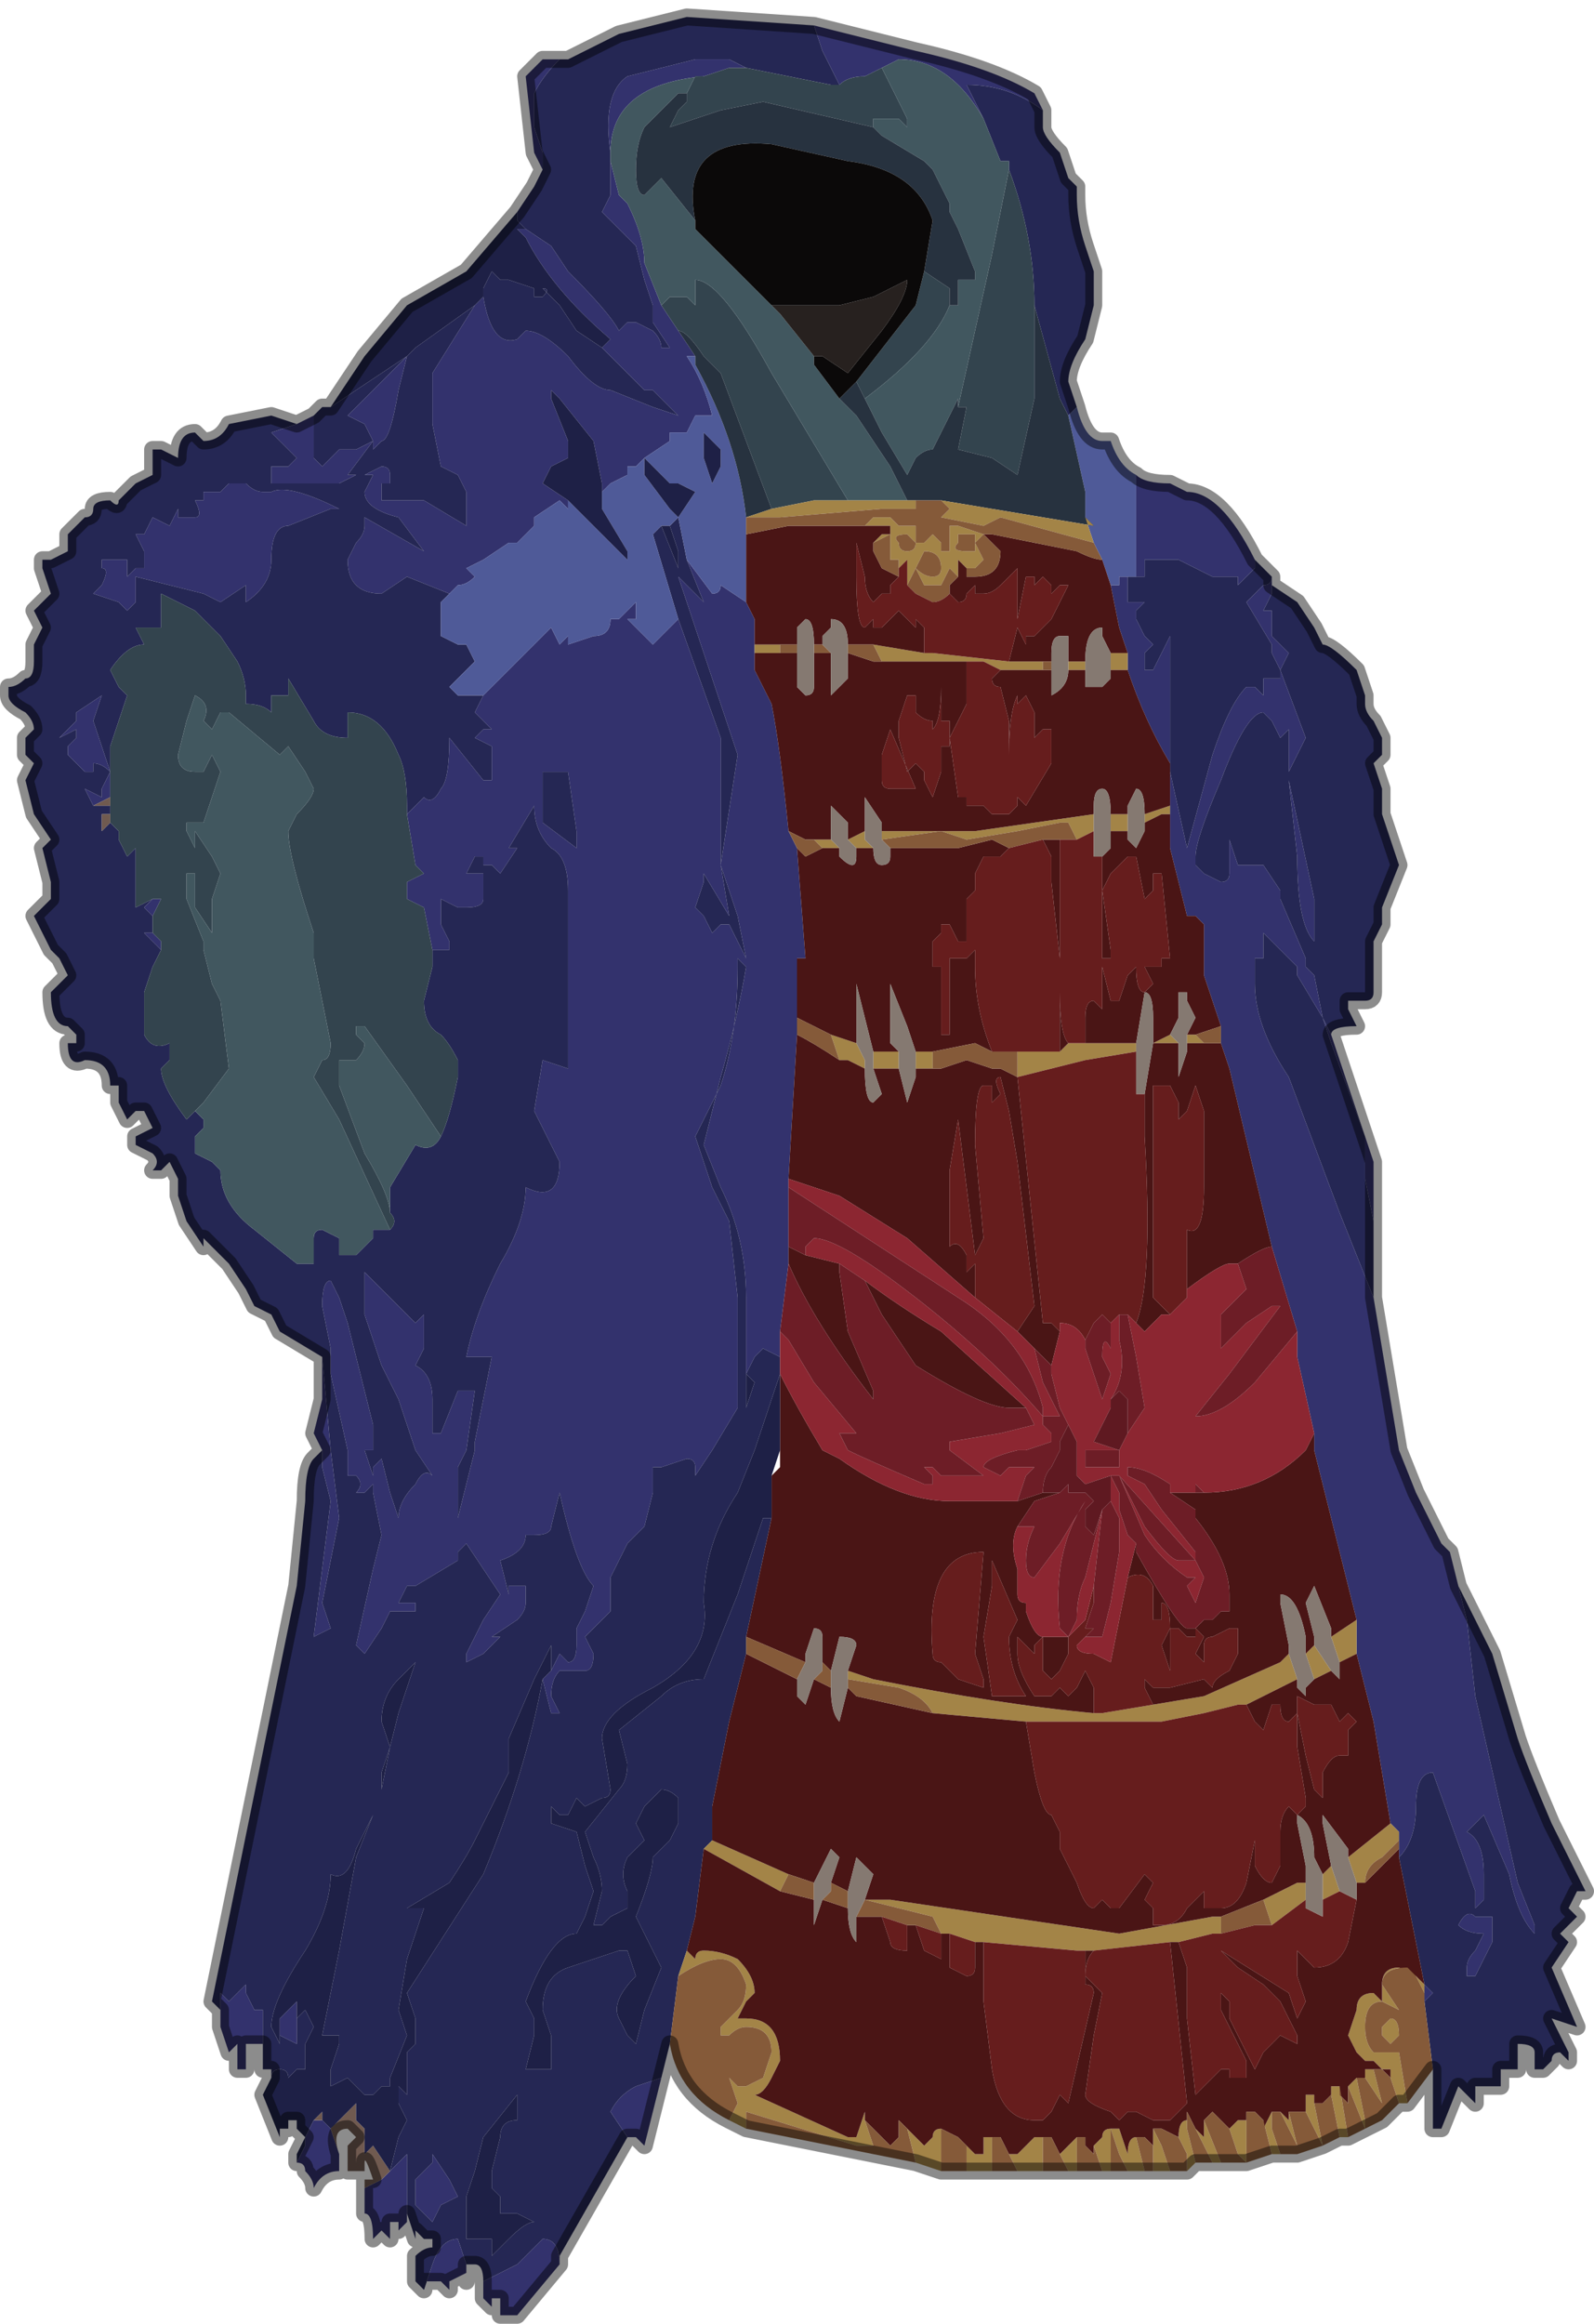 <?xml version="1.0" encoding="UTF-8" standalone="no"?>
<svg xmlns:xlink="http://www.w3.org/1999/xlink" height="13.7px" width="9.4px" xmlns="http://www.w3.org/2000/svg">
  <g transform="matrix(1.0, 0.0, 0.0, 1.0, 4.7, 6.55)">
    <path d="M0.25 -6.05 L0.2 -6.15 0.15 -6.25 0.1 -6.4 0.7 -6.25 Q1.15 -6.15 1.4 -6.0 L1.45 -5.9 Q1.25 -6.05 1.0 -6.05 L1.0 -6.05 1.1 -5.85 Q0.9 -6.2 0.6 -6.2 L0.5 -6.15 0.4 -6.1 Q0.3 -6.1 0.25 -6.05 M-1.4 -6.2 Q-1.5 -6.1 -1.55 -6.0 L-1.55 -5.8 -1.5 -5.65 -1.5 -5.55 -1.45 -5.5 -1.5 -5.55 -1.55 -5.65 -1.6 -6.1 -1.5 -6.2 -1.4 -6.2 M-1.6 -5.2 L-1.45 -5.1 -1.35 -4.95 Q-1.1 -4.7 -1.05 -4.6 L-1.05 -4.6 -1.0 -4.65 -0.95 -4.65 -0.85 -4.6 Q-0.8 -4.55 -0.8 -4.5 L-0.75 -4.5 -0.75 -4.5 -0.85 -4.65 -0.85 -4.75 -0.9 -4.9 -0.95 -5.1 -1.05 -5.2 -1.15 -5.3 -1.1 -5.4 -1.1 -5.6 -1.05 -5.4 -1.0 -5.35 Q-0.9 -5.15 -0.9 -5.0 L-0.8 -4.75 -0.7 -4.6 -0.6 -4.45 -0.65 -4.45 Q-0.55 -4.3 -0.5 -4.1 L-0.6 -4.1 -0.6 -4.1 -0.65 -4.0 -0.75 -4.0 -0.75 -3.95 -0.9 -3.85 -0.95 -3.8 -1.0 -3.8 -1.0 -3.75 -1.1 -3.7 -1.15 -3.65 -1.15 -3.7 -1.2 -3.95 -1.4 -4.2 -1.45 -4.25 -1.45 -4.2 -1.35 -3.95 -1.35 -3.85 -1.45 -3.8 -1.5 -3.7 -1.35 -3.6 -1.35 -3.55 -1.4 -3.6 -1.55 -3.5 -1.55 -3.45 -1.65 -3.35 -1.7 -3.35 -1.85 -3.25 -1.95 -3.2 -1.95 -3.2 -1.9 -3.15 Q-1.95 -3.1 -2.0 -3.1 L-2.05 -3.05 -2.05 -3.05 -2.3 -3.15 -2.45 -3.05 Q-2.65 -3.05 -2.65 -3.25 L-2.6 -3.35 Q-2.55 -3.4 -2.55 -3.45 L-2.55 -3.5 -2.2 -3.3 -2.35 -3.5 Q-2.55 -3.55 -2.55 -3.65 L-2.5 -3.75 -2.55 -3.75 -2.45 -3.8 Q-2.4 -3.8 -2.4 -3.75 L-2.4 -3.7 -2.45 -3.7 -2.45 -3.6 -2.2 -3.6 -1.95 -3.45 -1.95 -3.65 -2.0 -3.75 -2.1 -3.8 -2.15 -4.05 -2.15 -4.35 -1.9 -4.75 -1.85 -4.8 -1.85 -4.85 -1.85 -4.8 Q-1.8 -4.5 -1.65 -4.55 L-1.6 -4.6 Q-1.5 -4.6 -1.35 -4.45 -1.2 -4.25 -1.1 -4.25 L-0.85 -4.15 -0.85 -4.15 -0.7 -4.1 -0.75 -4.15 -0.85 -4.25 -0.9 -4.25 -1.15 -4.5 -1.1 -4.55 Q-1.45 -4.85 -1.6 -5.15 L-1.65 -5.2 -1.6 -5.2 M-1.1 -5.65 Q-1.15 -6.0 -1.0 -6.1 L-0.6 -6.2 -0.5 -6.2 -0.4 -6.2 -0.3 -6.15 -0.4 -6.15 -0.55 -6.1 Q-1.1 -6.05 -1.1 -5.65 M2.8 -3.15 L2.8 -3.1 2.8 -3.05 2.75 -2.95 2.8 -2.95 2.8 -2.8 2.9 -2.7 2.85 -2.6 3.0 -2.2 2.95 -2.1 2.9 -2.0 2.9 -2.25 2.85 -2.2 2.8 -2.3 2.75 -2.35 Q2.65 -2.35 2.5 -1.95 2.35 -1.6 2.35 -1.5 L2.35 -1.45 2.4 -1.4 2.5 -1.35 Q2.55 -1.35 2.55 -1.4 L2.55 -1.6 2.6 -1.45 2.75 -1.45 2.85 -1.3 2.85 -1.3 2.85 -1.25 3.0 -0.9 3.0 -0.85 3.05 -0.8 3.1 -0.55 3.15 -0.45 3.15 -0.45 3.4 0.3 3.4 0.65 3.35 0.4 3.35 0.15 3.15 -0.4 3.1 -0.55 2.95 -0.8 2.95 -0.85 2.9 -0.9 2.9 -0.9 2.75 -1.05 2.75 -0.9 2.7 -0.9 2.7 -0.85 2.7 -0.75 Q2.7 -0.5 2.9 -0.2 L3.2 0.6 3.4 1.1 3.55 2.0 3.65 2.25 3.8 2.55 3.85 2.6 3.9 2.8 3.95 3.0 4.0 3.45 4.25 4.55 4.35 4.8 Q4.35 4.85 4.35 4.85 4.25 4.75 4.2 4.5 L4.05 4.15 3.95 4.25 Q4.05 4.3 4.05 4.5 L4.05 4.65 4.0 4.7 4.0 4.6 3.75 3.9 Q3.65 3.9 3.65 4.1 3.65 4.3 3.55 4.4 L3.55 4.35 3.55 4.3 3.55 4.25 3.5 4.2 3.4 3.6 3.3 3.2 3.3 3.0 3.05 2.0 3.05 1.9 2.95 1.45 2.95 1.3 2.8 0.8 2.55 -0.25 2.5 -0.4 2.5 -0.5 2.4 -0.8 2.4 -0.9 2.4 -1.1 2.35 -1.15 2.3 -1.15 2.2 -1.55 2.2 -1.75 2.2 -1.8 2.2 -2.05 Q2.05 -2.3 1.95 -2.6 L1.95 -2.7 1.9 -2.85 1.85 -3.1 1.9 -3.1 1.9 -3.15 1.95 -3.15 2.0 -3.15 1.95 -3.15 1.95 -3.0 2.05 -3.0 2.0 -2.95 2.0 -2.9 2.05 -2.8 2.1 -2.75 2.05 -2.7 2.05 -2.6 2.1 -2.6 2.2 -2.8 2.2 -2.0 2.3 -1.55 2.3 -1.55 2.45 -2.1 Q2.55 -2.4 2.65 -2.5 L2.7 -2.5 2.75 -2.45 2.75 -2.55 2.85 -2.55 2.85 -2.6 2.8 -2.7 Q2.8 -2.7 2.8 -2.75 L2.65 -3.0 2.75 -3.1 Q2.8 -3.1 2.8 -3.15 M2.7 -3.25 L2.7 -3.2 2.6 -3.1 2.6 -3.15 2.55 -3.15 2.45 -3.15 2.25 -3.25 2.05 -3.25 2.05 -3.15 2.0 -3.15 2.0 -3.15 2.0 -3.6 2.0 -3.75 Q2.05 -3.7 2.2 -3.7 L2.3 -3.65 Q2.5 -3.65 2.7 -3.25 M1.75 -4.85 L1.75 -4.9 1.75 -4.85 M-0.3 -3.0 L-0.25 -2.9 -0.25 -2.75 -0.25 -2.7 -0.25 -2.6 -0.2 -2.5 -0.15 -2.4 Q-0.1 -2.15 -0.05 -1.65 L-0.05 -1.65 0.0 -1.55 0.05 -0.9 0.0 -0.9 0.0 -0.55 0.0 -0.45 -0.05 0.4 -0.05 0.45 -0.05 0.8 -0.05 0.9 -0.1 1.3 -0.1 1.4 -0.1 1.45 -0.2 1.4 -0.25 1.45 -0.25 1.45 -0.3 1.55 -0.3 1.1 Q-0.3 0.75 -0.45 0.45 L-0.55 0.2 -0.45 -0.2 Q-0.35 -0.55 -0.3 -0.85 L-0.35 -0.9 -0.35 -0.85 Q-0.35 -0.45 -0.45 -0.15 L-0.6 0.15 -0.5 0.45 -0.4 0.65 -0.35 1.1 -0.35 1.75 -0.5 2.0 -0.6 2.15 -0.6 2.1 Q-0.6 2.05 -0.65 2.05 L-0.8 2.1 -0.85 2.1 -0.85 2.25 -0.9 2.45 -1.0 2.55 -1.1 2.75 -1.1 2.95 -1.15 3.0 -1.25 3.1 -1.2 3.2 Q-1.2 3.3 -1.25 3.3 L-1.4 3.3 Q-1.45 3.35 -1.45 3.45 L-1.4 3.55 -1.45 3.55 -1.5 3.35 -1.45 3.3 -1.4 3.2 -1.35 3.25 Q-1.3 3.25 -1.3 3.15 L-1.3 3.05 -1.25 2.95 -1.2 2.8 Q-1.3 2.7 -1.4 2.25 L-1.4 2.25 -1.45 2.45 Q-1.45 2.5 -1.55 2.5 L-1.6 2.5 Q-1.6 2.6 -1.75 2.65 L-1.7 2.85 -1.7 2.8 -1.65 2.8 -1.6 2.8 -1.6 2.9 Q-1.6 2.95 -1.65 3.0 -1.8 3.1 -1.8 3.1 L-1.75 3.1 -1.85 3.2 -1.95 3.25 -1.95 3.2 -1.85 3.0 -1.75 2.85 -1.85 2.7 -1.95 2.55 -2.0 2.6 -2.0 2.4 -1.9 2.0 -1.9 1.95 -1.8 1.45 -1.95 1.45 Q-1.9 1.2 -1.75 0.9 -1.6 0.65 -1.6 0.45 -1.4 0.55 -1.4 0.3 L-1.45 0.2 -1.55 0.0 -1.5 -0.3 -1.35 -0.25 -1.35 -0.9 -1.35 -1.3 Q-1.35 -1.5 -1.45 -1.55 -1.55 -1.65 -1.55 -1.8 L-1.7 -1.55 -1.65 -1.55 -1.75 -1.4 -1.8 -1.45 -1.85 -1.45 -1.85 -1.5 -1.9 -1.5 -1.95 -1.4 -1.9 -1.4 -1.85 -1.4 -1.85 -1.25 Q-1.85 -1.2 -1.95 -1.2 L-2.0 -1.2 -2.1 -1.25 -2.1 -1.1 -2.05 -1.0 -2.05 -0.95 -2.15 -0.95 -2.15 -0.95 -2.2 -1.2 -2.3 -1.25 -2.3 -1.35 -2.2 -1.4 -2.25 -1.45 -2.3 -1.75 -2.2 -1.85 Q-2.15 -1.8 -2.1 -1.9 -2.05 -1.95 -2.05 -2.2 L-1.85 -1.95 -1.8 -1.95 -1.8 -2.15 -1.9 -2.2 -1.85 -2.25 -1.8 -2.25 -1.8 -2.25 -1.9 -2.35 -1.85 -2.45 -1.45 -2.85 -1.4 -2.75 -1.35 -2.8 -1.35 -2.75 -1.2 -2.8 Q-1.1 -2.8 -1.1 -2.9 L-1.05 -2.9 -1.0 -2.95 -0.95 -3.0 -0.95 -3.0 -0.95 -2.9 -1.0 -2.9 -0.9 -2.8 -0.85 -2.75 -0.75 -2.85 -0.7 -2.9 -0.45 -2.2 -0.45 -1.45 -0.4 -1.15 -0.55 -1.4 -0.55 -1.35 -0.6 -1.2 -0.6 -1.2 -0.55 -1.15 -0.5 -1.05 -0.45 -1.1 Q-0.4 -1.1 -0.4 -1.1 L-0.3 -0.9 -0.3 -0.9 -0.35 -1.15 -0.45 -1.45 -0.35 -2.1 -0.6 -2.85 -0.7 -3.15 -0.6 -3.05 -0.55 -3.0 -0.65 -3.25 -0.5 -3.05 Q-0.45 -3.05 -0.45 -3.1 L-0.3 -3.0 -0.3 -3.0 M2.95 -1.5 L2.9 -1.95 3.05 -1.25 3.05 -1.0 Q2.95 -1.1 2.95 -1.5 M-0.8 5.7 L-0.9 6.1 -0.9 6.1 -0.95 6.05 -1.0 6.05 -1.1 5.9 -1.1 5.9 Q-1.05 5.8 -0.95 5.75 L-0.8 5.7 M-1.4 6.8 L-1.65 7.1 -1.75 7.1 -1.75 7.0 -1.8 7.0 -1.8 7.05 -1.85 7.0 -1.85 6.9 -1.65 6.8 -1.5 6.65 Q-1.4 6.65 -1.4 6.8 M-1.95 6.8 L-1.95 6.9 -1.95 6.85 -2.05 6.9 -2.05 6.95 -2.1 6.9 -2.2 6.9 -2.2 6.95 -2.15 6.8 Q-2.1 6.65 -2.0 6.65 L-1.95 6.8 M-2.3 6.5 L-2.3 6.55 -2.35 6.6 -2.35 6.55 -2.4 6.55 -2.4 6.65 -2.45 6.6 -2.45 6.6 -2.5 6.65 Q-2.5 6.5 -2.55 6.5 L-2.55 6.35 -2.45 6.3 -2.4 6.25 -2.3 6.15 -2.3 6.5 M-2.7 6.15 L-2.7 6.25 Q-2.8 6.25 -2.85 6.35 L-2.85 6.35 Q-2.85 6.3 -2.9 6.25 -2.9 6.2 -2.95 6.2 L-2.95 6.2 -2.9 6.1 -2.9 6.05 -2.85 5.95 -2.85 5.95 -2.8 5.95 -2.8 5.95 -2.8 5.95 -2.75 6.0 -2.7 6.15 M-3.15 5.5 L-3.2 5.5 -3.25 5.5 -3.25 5.6 -3.25 5.65 -3.3 5.65 -3.3 5.5 -3.35 5.55 -3.4 5.4 Q-3.4 5.35 -3.4 5.3 L-3.4 5.2 -3.35 5.25 -3.25 5.15 -3.25 5.2 -3.2 5.3 -3.15 5.3 Q-3.15 5.3 -3.15 5.4 L-3.15 5.5 M-2.85 1.9 L-2.8 1.7 -2.8 1.45 -2.75 2.0 -2.7 2.4 -2.8 2.9 -2.75 3.05 -2.85 3.1 -2.8 2.7 -2.75 2.3 -2.8 2.1 -2.8 2.0 -2.85 1.9 M-2.95 -4.05 L-2.85 -4.1 -2.85 -4.1 -2.85 -4.0 -2.85 -3.85 -2.8 -3.8 -2.75 -3.85 -2.7 -3.9 -2.6 -3.9 -2.5 -3.95 -2.5 -3.95 -2.55 -4.05 -2.65 -4.1 -2.3 -4.45 -2.35 -4.25 Q-2.4 -3.95 -2.45 -3.95 L-2.45 -3.95 -2.5 -3.9 -2.5 -3.95 -2.65 -3.75 -2.6 -3.75 -2.7 -3.7 -3.1 -3.7 -3.1 -3.8 -3.0 -3.8 -2.95 -3.85 -3.1 -4.0 -2.95 -4.05 M4.1 4.75 L4.1 4.9 4.05 5.0 4.0 5.1 3.95 5.1 3.95 5.05 Q3.95 5.0 4.0 4.95 L4.05 4.85 Q3.95 4.85 3.9 4.8 3.95 4.7 4.0 4.75 L4.1 4.75 M3.7 5.2 L3.7 5.15 3.75 5.2 3.7 5.25 3.7 5.2 M-0.9 -3.85 L-0.9 -3.85 M-4.1 -3.2 L-4.1 -3.25 -3.95 -3.25 -3.95 -3.15 -3.9 -3.2 -3.85 -3.2 -3.85 -3.3 -3.9 -3.4 -3.9 -3.4 -3.85 -3.4 -3.8 -3.5 -3.7 -3.45 -3.65 -3.55 -3.65 -3.5 -3.55 -3.5 Q-3.5 -3.5 -3.55 -3.6 L-3.5 -3.6 -3.5 -3.65 -3.4 -3.65 -3.35 -3.7 -3.25 -3.7 Q-3.2 -3.65 -3.15 -3.65 L-3.1 -3.65 Q-3.0 -3.7 -2.7 -3.55 L-2.75 -3.55 -3.0 -3.45 Q-3.1 -3.45 -3.1 -3.25 -3.1 -3.1 -3.25 -3.0 L-3.25 -3.1 -3.4 -3.0 -3.5 -3.05 -3.9 -3.15 -3.9 -3.0 -3.95 -2.95 -4.0 -3.0 -4.15 -3.05 -4.1 -3.1 Q-4.05 -3.2 -4.1 -3.2 M-4.15 -1.8 L-4.2 -1.9 -4.1 -1.85 -4.1 -1.9 -4.05 -2.0 Q-4.1 -2.05 -4.15 -2.05 L-4.15 -2.0 -4.2 -2.0 -4.25 -2.05 -4.3 -2.1 -4.3 -2.15 -4.25 -2.2 -4.25 -2.25 -4.35 -2.2 -4.3 -2.25 -4.25 -2.3 -4.25 -2.35 -4.25 -2.35 -4.1 -2.45 -4.15 -2.3 -4.05 -2.0 -4.05 -1.85 -4.15 -1.8 M-3.8 -1.25 L-3.75 -1.25 -3.8 -1.15 -3.8 -1.15 -3.85 -1.2 -3.8 -1.25 M-3.8 -1.05 L-3.75 -1.0 -3.75 -0.95 -3.8 -1.0 -3.85 -1.05 -3.85 -1.05 -3.8 -1.05 -3.8 -1.05 M-2.3 -4.45 L-2.3 -4.45 M-1.35 -2.0 L-1.45 -2.0 -1.5 -2.0 -1.5 -1.7 -1.3 -1.55 -1.3 -1.65 -1.35 -2.0 M-2.0 1.65 L-1.9 1.65 -1.95 2.0 -2.0 2.1 -2.0 2.65 -2.25 2.8 -2.3 2.8 -2.35 2.9 -2.25 2.9 -2.25 2.95 -2.35 2.95 -2.4 2.95 -2.45 3.05 -2.55 3.2 -2.55 3.2 -2.6 3.15 -2.5 2.7 -2.45 2.5 -2.5 2.25 -2.5 2.1 -2.45 2.05 -2.4 2.25 -2.35 2.4 Q-2.35 2.3 -2.25 2.2 -2.2 2.1 -2.15 2.15 L-2.25 2.0 -2.35 1.7 -2.45 1.5 -2.55 1.2 -2.55 0.95 -2.45 1.05 -2.4 1.1 -2.25 1.25 -2.2 1.2 -2.2 1.4 -2.25 1.5 Q-2.15 1.55 -2.15 1.7 L-2.15 1.9 -2.1 1.9 -2.0 1.65 M-2.75 1.0 L-2.7 1.1 -2.65 1.25 -2.5 1.85 -2.5 1.95 -2.5 2.0 -2.55 2.0 -2.5 2.15 -2.5 2.2 -2.55 2.25 -2.6 2.25 Q-2.55 2.2 -2.6 2.15 L-2.65 2.15 -2.65 2.0 -2.75 1.55 -2.75 1.4 -2.8 1.15 Q-2.8 1.0 -2.75 1.0 M-3.05 5.4 L-3.05 5.35 -3.0 5.3 -3.0 5.3 -2.95 5.25 -2.95 5.35 -2.95 5.5 -3.05 5.45 -3.05 5.4 M-2.4 6.25 L-2.4 6.25 M-2.15 6.15 L-2.05 6.3 -2.0 6.4 -2.1 6.45 -2.15 6.55 -2.25 6.45 -2.25 6.3 -2.15 6.2 -2.15 6.15" fill="#33326d" fill-rule="evenodd" stroke="none"/>
    <path d="M0.1 -6.4 L0.15 -6.25 0.2 -6.15 0.25 -6.05 0.2 -6.05 -0.3 -6.15 -0.3 -6.15 -0.4 -6.2 -0.5 -6.2 -0.6 -6.2 -1.0 -6.1 Q-1.15 -6.0 -1.1 -5.65 L-1.1 -5.6 -1.1 -5.4 -1.15 -5.3 -1.05 -5.2 -0.95 -5.1 -0.9 -4.9 -0.85 -4.75 -0.85 -4.65 -0.75 -4.5 -0.75 -4.5 -0.8 -4.5 Q-0.8 -4.55 -0.85 -4.6 L-0.95 -4.65 -1.0 -4.65 -1.05 -4.6 -1.05 -4.6 Q-1.1 -4.7 -1.35 -4.95 L-1.45 -5.1 -1.6 -5.2 -1.6 -5.2 -1.65 -5.25 -1.65 -5.3 -1.55 -5.45 -1.5 -5.55 -1.45 -5.5 -1.5 -5.55 -1.5 -5.65 -1.55 -5.8 -1.55 -6.0 Q-1.5 -6.1 -1.4 -6.2 L-1.35 -6.2 -1.05 -6.35 -0.65 -6.45 0.1 -6.4 M1.1 -5.85 L1.0 -6.05 1.0 -6.05 Q1.25 -6.05 1.45 -5.9 L1.45 -5.8 Q1.45 -5.75 1.55 -5.65 L1.6 -5.5 1.65 -5.45 1.65 -5.4 Q1.65 -5.25 1.7 -5.1 L1.75 -4.95 1.75 -4.9 1.75 -4.85 1.75 -4.75 1.7 -4.55 Q1.6 -4.4 1.6 -4.3 L1.65 -4.15 1.6 -4.1 1.55 -4.2 1.4 -4.75 1.4 -4.75 Q1.4 -5.15 1.25 -5.55 L1.25 -5.6 1.2 -5.6 1.1 -5.85 M2.8 -3.15 Q2.8 -3.1 2.75 -3.1 L2.65 -3.0 2.8 -2.75 Q2.8 -2.7 2.8 -2.7 L2.85 -2.6 2.85 -2.55 2.75 -2.55 2.75 -2.45 2.7 -2.5 2.65 -2.5 Q2.55 -2.4 2.45 -2.1 L2.3 -1.55 2.3 -1.55 2.2 -2.0 2.2 -2.8 2.1 -2.6 2.05 -2.6 2.05 -2.7 2.1 -2.75 2.05 -2.8 2.0 -2.9 2.0 -2.95 2.05 -3.0 1.95 -3.0 1.95 -3.15 2.0 -3.15 2.0 -3.15 2.05 -3.15 2.05 -3.25 2.25 -3.25 2.45 -3.15 2.55 -3.15 2.6 -3.15 2.6 -3.1 2.7 -3.2 2.7 -3.25 2.7 -3.25 2.8 -3.15 M3.55 4.4 Q3.65 4.3 3.65 4.1 3.65 3.9 3.75 3.9 L4.0 4.6 4.0 4.7 4.05 4.65 4.05 4.5 Q4.05 4.3 3.95 4.25 L4.05 4.15 4.2 4.5 Q4.25 4.75 4.35 4.85 4.35 4.85 4.35 4.8 L4.25 4.55 4.0 3.45 3.95 3.0 3.9 2.8 4.1 3.2 4.25 3.7 Q4.3 3.85 4.45 4.2 L4.65 4.6 4.6 4.6 4.55 4.7 4.6 4.75 4.55 4.8 4.5 4.85 4.55 4.9 4.45 5.05 4.6 5.4 4.45 5.35 4.5 5.45 4.55 5.55 4.55 5.6 4.5 5.55 Q4.45 5.55 4.45 5.6 L4.4 5.65 4.35 5.65 4.35 5.55 Q4.35 5.5 4.25 5.5 L4.25 5.55 Q4.25 5.6 4.25 5.65 L4.15 5.65 4.15 5.75 4.1 5.75 4.0 5.75 4.0 5.85 3.95 5.8 3.9 5.75 3.8 6.0 3.75 6.0 3.75 5.65 3.7 5.25 3.75 5.2 3.7 5.15 3.55 4.4 M3.4 1.1 L3.2 0.6 2.9 -0.2 Q2.7 -0.5 2.7 -0.75 L2.7 -0.85 2.7 -0.9 2.75 -0.9 2.75 -1.05 2.9 -0.9 2.9 -0.9 2.95 -0.85 2.95 -0.8 3.1 -0.55 3.15 -0.4 3.35 0.15 3.35 0.4 3.4 0.65 3.4 1.0 3.4 1.1 M3.15 -0.45 L3.15 -0.45 3.1 -0.55 3.05 -0.8 3.0 -0.85 3.0 -0.9 2.85 -1.25 2.85 -1.3 2.85 -1.3 2.75 -1.45 2.6 -1.45 2.55 -1.6 2.55 -1.4 Q2.55 -1.35 2.5 -1.35 L2.4 -1.4 2.35 -1.45 2.35 -1.5 Q2.35 -1.6 2.5 -1.95 2.65 -2.35 2.75 -2.35 L2.8 -2.3 2.85 -2.2 2.9 -2.25 2.9 -2.0 2.95 -2.1 3.0 -2.2 2.85 -2.6 2.9 -2.7 2.8 -2.8 2.8 -2.95 2.75 -2.95 2.8 -3.05 2.8 -3.1 2.95 -3.0 3.05 -2.85 3.1 -2.75 Q3.15 -2.75 3.3 -2.6 L3.35 -2.45 3.35 -2.4 Q3.35 -2.35 3.4 -2.3 L3.45 -2.2 3.45 -2.1 3.4 -2.05 3.45 -1.9 3.45 -1.75 3.55 -1.45 3.45 -1.2 3.45 -1.1 3.4 -1.0 3.4 -0.7 Q3.4 -0.65 3.35 -0.65 L3.3 -0.65 3.25 -0.65 3.25 -0.6 3.3 -0.5 Q3.15 -0.5 3.15 -0.45 M-0.7 -3.5 L-0.65 -3.25 -0.55 -3.0 -0.6 -3.05 -0.7 -3.15 -0.6 -2.85 -0.35 -2.1 -0.45 -1.45 -0.35 -1.15 -0.3 -0.9 -0.3 -0.9 -0.4 -1.1 Q-0.4 -1.1 -0.45 -1.1 L-0.5 -1.05 -0.55 -1.15 -0.6 -1.2 -0.6 -1.2 -0.55 -1.35 -0.55 -1.4 -0.4 -1.15 -0.45 -1.45 -0.45 -2.2 -0.7 -2.9 -0.85 -3.4 -0.8 -3.45 -0.7 -3.2 -0.7 -3.3 -0.75 -3.45 -0.7 -3.5 M2.95 -1.5 Q2.95 -1.1 3.05 -1.0 L3.05 -1.25 2.9 -1.95 2.95 -1.5 M-0.75 5.5 L-0.8 5.7 -0.95 5.75 Q-1.05 5.8 -1.1 5.9 L-1.1 5.9 -1.0 6.05 -1.4 6.75 -1.4 6.8 Q-1.4 6.65 -1.5 6.65 L-1.65 6.8 -1.85 6.9 -1.85 6.9 Q-1.85 6.8 -1.9 6.8 L-1.95 6.8 -2.0 6.65 Q-2.1 6.65 -2.15 6.8 L-2.2 6.95 -2.25 6.9 -2.25 6.75 Q-2.2 6.7 -2.15 6.7 L-2.15 6.65 -2.2 6.65 -2.25 6.6 -2.25 6.65 -2.3 6.5 -2.3 6.15 -2.4 6.25 -2.35 6.05 -2.3 5.95 -2.35 5.85 -2.35 5.75 -2.3 5.8 -2.3 5.55 -2.25 5.5 -2.25 5.35 -2.3 5.2 -1.85 4.5 Q-1.6 3.9 -1.5 3.35 L-1.45 3.55 -1.4 3.55 -1.45 3.45 Q-1.45 3.35 -1.4 3.3 L-1.25 3.3 Q-1.2 3.3 -1.2 3.2 L-1.25 3.1 -1.15 3.0 -1.1 2.95 -1.1 2.75 -1.0 2.55 -0.9 2.45 -0.85 2.25 -0.85 2.1 -0.8 2.1 -0.65 2.05 Q-0.6 2.05 -0.6 2.1 L-0.6 2.15 -0.5 2.0 -0.35 1.75 -0.35 1.1 -0.4 0.65 -0.5 0.45 -0.6 0.15 -0.45 -0.15 Q-0.35 -0.45 -0.35 -0.85 L-0.35 -0.9 -0.3 -0.85 Q-0.35 -0.55 -0.45 -0.2 L-0.55 0.2 -0.45 0.45 Q-0.3 0.75 -0.3 1.1 L-0.3 1.55 -0.25 1.45 -0.25 1.45 -0.2 1.4 -0.1 1.45 -0.1 1.4 -0.1 1.55 -0.25 2.0 -0.35 2.25 Q-0.55 2.55 -0.55 2.9 -0.5 3.2 -0.85 3.4 -1.15 3.55 -1.15 3.7 L-1.1 4.0 Q-1.1 4.05 -1.15 4.05 L-1.25 4.1 -1.3 4.05 -1.35 4.15 -1.4 4.15 -1.45 4.1 -1.45 4.2 -1.3 4.25 -1.25 4.45 -1.2 4.6 -1.25 4.75 -1.3 4.85 -1.3 4.85 Q-1.45 4.85 -1.6 5.25 L-1.55 5.35 -1.55 5.45 -1.6 5.65 -1.45 5.65 -1.45 5.6 -1.45 5.45 -1.5 5.3 Q-1.5 5.1 -1.35 5.05 L-1.05 4.95 -1.0 4.95 -0.95 5.1 Q-1.1 5.25 -1.05 5.35 L-1.0 5.45 -0.95 5.5 -0.9 5.3 -0.8 5.05 -0.95 4.75 Q-0.85 4.5 -0.85 4.4 L-0.75 4.3 -0.7 4.2 -0.7 4.05 Q-0.75 4.0 -0.8 4.0 L-0.9 4.1 -0.95 4.2 -0.9 4.3 -1.0 4.4 Q-1.05 4.5 -1.0 4.6 L-1.0 4.7 -1.1 4.75 -1.15 4.8 -1.2 4.8 -1.15 4.6 Q-1.15 4.5 -1.2 4.4 L-1.25 4.25 -1.05 4.0 Q-1.0 3.95 -1.0 3.85 L-1.05 3.65 -0.8 3.45 Q-0.7 3.35 -0.55 3.35 L-0.35 2.85 -0.2 2.4 -0.15 2.4 -0.3 3.1 -0.3 3.2 -0.4 3.6 -0.5 4.1 -0.5 4.3 -0.55 4.35 -0.6 4.75 -0.65 4.95 -0.7 5.1 -0.75 5.5 M-3.1 5.7 L-3.1 5.65 -3.15 5.65 -3.15 5.5 -3.15 5.4 Q-3.15 5.3 -3.15 5.3 L-3.2 5.3 -3.25 5.2 -3.25 5.15 -3.35 5.25 -3.4 5.2 -3.4 5.3 -3.45 5.25 -2.95 2.8 -2.9 2.3 Q-2.9 2.1 -2.85 2.05 L-2.8 2.0 -2.85 1.9 -2.8 2.0 -2.8 2.1 -2.75 2.3 -2.8 2.7 -2.85 3.1 -2.75 3.05 -2.8 2.9 -2.7 2.4 -2.75 2.0 -2.8 1.45 -3.05 1.3 -3.1 1.2 -3.2 1.15 -3.25 1.05 -3.35 0.9 -3.35 0.9 -3.4 0.85 Q-3.45 0.8 -3.5 0.75 L-3.5 0.8 -3.6 0.65 -3.65 0.5 -3.65 0.4 -3.7 0.3 -3.75 0.35 -3.8 0.35 Q-3.75 0.3 -3.8 0.25 L-3.9 0.2 -3.9 0.15 -3.8 0.1 -3.85 0.0 -3.9 0.0 -3.95 0.05 -4.0 -0.05 -4.0 -0.15 -4.05 -0.15 Q-4.05 -0.3 -4.2 -0.3 -4.3 -0.25 -4.3 -0.4 L-4.25 -0.4 -4.25 -0.45 -4.3 -0.5 Q-4.4 -0.5 -4.4 -0.7 L-4.3 -0.8 -4.35 -0.9 -4.4 -0.95 -4.45 -1.05 -4.5 -1.15 -4.4 -1.25 -4.4 -1.35 -4.45 -1.55 -4.4 -1.6 -4.5 -1.75 -4.55 -1.95 -4.5 -2.05 -4.55 -2.1 -4.55 -2.2 -4.5 -2.25 Q-4.5 -2.3 -4.55 -2.35 -4.65 -2.4 -4.65 -2.45 L-4.65 -2.5 Q-4.6 -2.5 -4.55 -2.55 -4.5 -2.55 -4.5 -2.65 L-4.5 -2.75 -4.45 -2.85 -4.5 -2.95 -4.4 -3.05 -4.45 -3.2 -4.45 -3.25 -4.4 -3.25 -4.3 -3.3 -4.3 -3.4 -4.2 -3.5 Q-4.15 -3.5 -4.15 -3.55 -4.15 -3.6 -4.05 -3.6 -4.0 -3.55 -4.0 -3.6 L-3.95 -3.65 -3.9 -3.7 -3.8 -3.75 -3.8 -3.9 -3.75 -3.9 -3.65 -3.85 -3.65 -3.85 Q-3.65 -4.0 -3.55 -4.0 L-3.5 -3.95 Q-3.4 -3.95 -3.35 -4.05 L-3.1 -4.1 -2.95 -4.05 -3.1 -4.0 -2.95 -3.85 -3.0 -3.8 -3.1 -3.8 -3.1 -3.7 -2.7 -3.7 -2.6 -3.75 -2.65 -3.75 -2.5 -3.95 -2.5 -3.9 -2.45 -3.95 -2.45 -3.95 Q-2.4 -3.95 -2.35 -4.25 L-2.3 -4.45 -2.65 -4.1 -2.55 -4.05 -2.5 -3.95 -2.5 -3.95 -2.6 -3.9 -2.7 -3.9 -2.75 -3.85 -2.8 -3.8 -2.85 -3.85 -2.85 -4.0 -2.85 -4.1 -2.85 -4.1 -2.8 -4.15 -2.75 -4.15 -2.3 -4.45 -2.25 -4.5 -1.9 -4.75 -2.15 -4.35 -2.15 -4.05 -2.1 -3.8 -2.0 -3.75 -1.95 -3.65 -1.95 -3.45 -2.2 -3.6 -2.45 -3.6 -2.45 -3.7 -2.4 -3.7 -2.4 -3.75 Q-2.4 -3.8 -2.45 -3.8 L-2.55 -3.75 -2.5 -3.75 -2.55 -3.65 Q-2.55 -3.55 -2.35 -3.5 L-2.2 -3.3 -2.55 -3.5 -2.55 -3.45 Q-2.55 -3.4 -2.6 -3.35 L-2.65 -3.25 Q-2.65 -3.05 -2.45 -3.05 L-2.3 -3.15 -2.05 -3.05 -2.05 -3.05 -2.1 -3.0 -2.1 -2.8 -2.0 -2.75 -1.95 -2.75 -1.9 -2.65 -2.05 -2.5 -2.0 -2.45 -1.9 -2.45 -1.9 -2.45 -1.85 -2.45 -1.9 -2.35 -1.8 -2.25 -1.8 -2.25 -1.85 -2.25 -1.9 -2.2 -1.8 -2.15 -1.8 -1.95 -1.85 -1.95 -2.05 -2.2 Q-2.05 -1.95 -2.1 -1.9 -2.15 -1.8 -2.2 -1.85 L-2.3 -1.75 -2.3 -1.8 Q-2.3 -2.0 -2.35 -2.1 -2.45 -2.35 -2.65 -2.35 L-2.65 -2.2 Q-2.8 -2.2 -2.85 -2.3 L-3.0 -2.55 Q-3.0 -2.5 -3.0 -2.5 L-3.0 -2.45 -3.1 -2.45 -3.1 -2.35 Q-3.15 -2.4 -3.25 -2.4 L-3.25 -2.45 Q-3.25 -2.55 -3.3 -2.65 L-3.4 -2.8 -3.55 -2.95 -3.75 -3.05 -3.75 -2.85 -3.8 -2.85 -3.85 -2.85 -3.9 -2.85 -3.85 -2.75 Q-3.95 -2.75 -4.05 -2.6 L-4.0 -2.5 -3.95 -2.45 -4.0 -2.3 -4.05 -2.15 -4.05 -2.0 -4.15 -2.3 -4.1 -2.45 -4.25 -2.35 -4.25 -2.35 -4.25 -2.3 -4.3 -2.25 -4.35 -2.2 -4.25 -2.25 -4.25 -2.2 -4.3 -2.15 -4.3 -2.1 -4.25 -2.05 -4.2 -2.0 -4.15 -2.0 -4.15 -2.05 Q-4.1 -2.05 -4.05 -2.0 L-4.1 -1.9 -4.1 -1.85 -4.2 -1.9 -4.15 -1.8 -4.05 -1.8 -4.05 -1.75 -4.1 -1.75 -4.1 -1.65 -4.05 -1.7 -4.0 -1.65 -4.0 -1.6 -3.95 -1.5 -3.9 -1.55 -3.9 -1.2 -3.8 -1.25 -3.85 -1.2 -3.8 -1.15 -3.8 -1.15 -3.8 -1.1 -3.8 -1.05 -3.8 -1.05 -3.85 -1.05 -3.85 -1.05 -3.8 -1.0 -3.75 -0.95 -3.8 -0.85 -3.85 -0.7 -3.85 -0.7 Q-3.85 -0.65 -3.85 -0.6 L-3.85 -0.45 Q-3.8 -0.35 -3.7 -0.4 L-3.7 -0.3 -3.75 -0.25 Q-3.75 -0.15 -3.6 0.05 L-3.6 0.05 -3.55 0.0 -3.5 0.05 -3.5 0.1 -3.55 0.15 -3.55 0.25 -3.45 0.3 -3.45 0.3 -3.4 0.35 Q-3.4 0.55 -3.2 0.7 L-2.95 0.9 -2.85 0.9 -2.85 0.75 Q-2.85 0.7 -2.8 0.7 L-2.7 0.75 -2.7 0.85 -2.6 0.85 -2.55 0.8 -2.5 0.75 -2.5 0.7 -2.45 0.7 -2.4 0.7 Q-2.35 0.65 -2.4 0.6 L-2.4 0.6 -2.4 0.45 -2.25 0.2 Q-2.15 0.25 -2.1 0.15 -2.05 0.05 -2.0 -0.2 L-2.0 -0.3 Q-2.05 -0.4 -2.1 -0.45 -2.2 -0.5 -2.2 -0.65 L-2.15 -0.85 -2.15 -0.95 -2.15 -0.95 -2.05 -0.95 -2.05 -1.0 -2.1 -1.1 -2.1 -1.25 -2.0 -1.2 -1.95 -1.2 Q-1.85 -1.2 -1.85 -1.25 L-1.85 -1.4 -1.9 -1.4 -1.95 -1.4 -1.9 -1.5 -1.85 -1.5 -1.85 -1.45 -1.8 -1.45 -1.75 -1.4 -1.65 -1.55 -1.7 -1.55 -1.55 -1.8 Q-1.55 -1.65 -1.45 -1.55 -1.35 -1.5 -1.35 -1.3 L-1.35 -0.9 -1.35 -0.25 -1.5 -0.3 -1.55 0.0 -1.45 0.2 -1.4 0.3 Q-1.4 0.55 -1.6 0.45 -1.6 0.65 -1.75 0.9 -1.9 1.2 -1.95 1.45 L-1.8 1.45 -1.9 1.95 -1.9 2.0 -2.0 2.4 -2.0 2.6 -1.95 2.55 -1.85 2.7 -1.75 2.85 -1.85 3.0 -1.95 3.2 -1.95 3.25 -1.85 3.2 -1.75 3.1 -1.8 3.1 Q-1.8 3.1 -1.65 3.0 -1.6 2.95 -1.6 2.9 L-1.6 2.8 -1.65 2.8 -1.7 2.8 -1.7 2.85 -1.75 2.65 Q-1.6 2.6 -1.6 2.5 L-1.55 2.5 Q-1.45 2.5 -1.45 2.45 L-1.4 2.25 -1.4 2.25 Q-1.3 2.7 -1.2 2.8 L-1.25 2.95 -1.3 3.05 -1.3 3.15 Q-1.3 3.25 -1.35 3.25 L-1.4 3.2 -1.45 3.3 -1.45 3.15 -1.55 3.35 -1.7 3.7 Q-1.7 3.9 -1.7 3.9 L-1.9 4.3 Q-1.95 4.4 -2.05 4.55 L-2.3 4.7 -2.2 4.7 -2.3 5.0 -2.3 5.0 -2.35 5.3 -2.3 5.45 -2.4 5.7 -2.4 5.75 -2.45 5.75 -2.5 5.8 -2.55 5.8 -2.6 5.75 -2.65 5.7 -2.75 5.75 -2.75 5.65 -2.7 5.5 -2.7 5.45 -2.75 5.45 -2.8 5.45 -2.7 4.95 -2.6 4.4 -2.5 4.15 -2.5 4.15 -2.6 4.35 Q-2.65 4.55 -2.75 4.5 -2.75 4.7 -2.9 4.95 -3.1 5.25 -3.1 5.4 L-3.05 5.5 -3.05 5.4 -3.05 5.45 -2.95 5.5 -2.95 5.35 -2.9 5.3 -2.85 5.4 -2.9 5.5 -2.9 5.65 -2.95 5.65 -3.0 5.7 Q-3.0 5.65 -3.05 5.65 -3.1 5.65 -3.1 5.7 M4.1 4.75 L4.0 4.75 Q3.95 4.7 3.9 4.8 3.95 4.85 4.05 4.85 L4.0 4.95 Q3.95 5.0 3.95 5.05 L3.95 5.1 4.0 5.1 4.05 5.0 4.1 4.9 4.1 4.75 M-1.15 -4.5 L-0.9 -4.25 -0.85 -4.25 -0.75 -4.15 -0.7 -4.1 -0.85 -4.15 -0.85 -4.15 -1.1 -4.25 Q-1.2 -4.25 -1.35 -4.45 -1.5 -4.6 -1.6 -4.6 L-1.65 -4.55 Q-1.8 -4.5 -1.85 -4.8 L-1.85 -4.85 -1.8 -4.95 -1.75 -4.9 -1.7 -4.9 -1.55 -4.85 -1.55 -4.8 -1.5 -4.8 Q-1.45 -4.85 -1.5 -4.85 L-1.4 -4.75 -1.3 -4.6 -1.15 -4.5 M-4.1 -3.2 Q-4.05 -3.2 -4.1 -3.1 L-4.15 -3.05 -4.0 -3.0 -3.95 -2.95 -3.9 -3.0 -3.9 -3.15 -3.5 -3.05 -3.4 -3.0 -3.25 -3.1 -3.25 -3.0 Q-3.1 -3.1 -3.1 -3.25 -3.1 -3.45 -3.0 -3.45 L-2.75 -3.55 -2.7 -3.55 Q-3.0 -3.7 -3.1 -3.65 L-3.15 -3.65 Q-3.2 -3.65 -3.25 -3.7 L-3.35 -3.7 -3.4 -3.65 -3.5 -3.65 -3.5 -3.6 -3.55 -3.6 Q-3.5 -3.5 -3.55 -3.5 L-3.65 -3.5 -3.65 -3.55 -3.7 -3.45 -3.8 -3.5 -3.85 -3.4 -3.9 -3.4 -3.9 -3.4 -3.85 -3.3 -3.85 -3.2 -3.9 -3.2 -3.95 -3.15 -3.95 -3.25 -4.1 -3.25 -4.1 -3.2 M-1.35 -2.0 L-1.3 -1.65 -1.3 -1.55 -1.5 -1.7 -1.5 -2.0 -1.45 -2.0 -1.35 -2.0 M-2.0 1.65 L-2.1 1.9 -2.15 1.9 -2.15 1.7 Q-2.15 1.55 -2.25 1.5 L-2.2 1.4 -2.2 1.2 -2.25 1.25 -2.4 1.1 -2.45 1.05 -2.55 0.95 -2.55 1.2 -2.45 1.5 -2.35 1.7 -2.25 2.0 -2.15 2.15 Q-2.2 2.1 -2.25 2.2 -2.35 2.3 -2.35 2.4 L-2.4 2.25 -2.45 2.05 -2.5 2.1 -2.5 2.25 -2.45 2.5 -2.5 2.7 -2.6 3.15 -2.55 3.2 -2.55 3.2 -2.45 3.05 -2.4 2.95 -2.35 2.95 -2.25 2.95 -2.25 2.9 -2.35 2.9 -2.3 2.8 -2.25 2.8 -2.0 2.65 -2.0 2.1 -1.95 2.0 -1.9 1.65 -2.0 1.65 M-0.3 1.55 L-0.3 1.75 -0.3 1.75 -0.25 1.6 -0.3 1.55 M-2.75 1.0 Q-2.8 1.0 -2.8 1.15 L-2.75 1.4 -2.75 1.55 -2.65 2.0 -2.65 2.15 -2.6 2.15 Q-2.55 2.2 -2.6 2.25 L-2.55 2.25 -2.5 2.2 -2.5 2.15 -2.55 2.0 -2.5 2.0 -2.5 1.95 -2.5 1.85 -2.65 1.25 -2.7 1.1 -2.75 1.0 M-2.35 3.55 L-2.25 3.25 -2.3 3.3 -2.35 3.35 Q-2.45 3.45 -2.45 3.6 L-2.4 3.75 -2.45 3.9 -2.45 4.0 -2.4 3.75 -2.35 3.55 M-1.85 6.05 L-1.9 6.25 -1.95 6.4 Q-1.95 6.4 -1.95 6.5 L-1.95 6.65 -1.9 6.65 -1.8 6.65 Q-1.8 6.7 -1.8 6.75 L-1.7 6.65 Q-1.6 6.55 -1.55 6.55 L-1.65 6.5 -1.75 6.5 -1.75 6.4 -1.8 6.35 -1.8 6.25 -1.75 6.05 Q-1.75 5.95 -1.65 5.95 L-1.65 5.8 -1.85 6.05 M-2.15 6.15 L-2.15 6.2 -2.25 6.3 -2.25 6.45 -2.15 6.55 -2.1 6.45 -2.0 6.4 -2.05 6.3 -2.15 6.15" fill="#252754" fill-rule="evenodd" stroke="none"/>
    <path d="M0.25 -6.05 Q0.3 -6.1 0.4 -6.1 L0.5 -6.15 0.65 -5.85 0.65 -5.8 0.6 -5.85 0.5 -5.85 0.45 -5.85 0.45 -5.8 -0.2 -5.95 -0.45 -5.9 -0.75 -5.8 -0.7 -5.9 -0.65 -5.95 -0.65 -6.0 -0.6 -6.1 -0.55 -6.1 -0.4 -6.15 -0.3 -6.15 -0.3 -6.15 0.2 -6.05 0.25 -6.05 M0.9 -4.75 Q0.8 -4.5 0.4 -4.2 L0.35 -4.3 0.7 -4.75 0.75 -4.95 0.9 -4.85 0.9 -4.75 M0.95 -4.15 L1.15 -5.05 1.25 -5.55 Q1.4 -5.15 1.4 -4.75 L1.4 -4.75 1.4 -4.2 1.3 -3.75 1.15 -3.85 0.95 -3.9 1.0 -4.15 0.95 -4.15 M0.3 -3.6 L0.1 -3.6 -0.15 -3.55 -0.3 -3.95 -0.45 -4.35 -0.55 -4.45 Q-0.65 -4.6 -0.7 -4.6 L-0.8 -4.75 -0.75 -4.8 -0.7 -4.8 -0.65 -4.8 -0.6 -4.75 -0.6 -4.9 -0.6 -4.9 Q-0.45 -4.9 -0.15 -4.35 L0.3 -3.6 M-4.05 -2.0 L-4.05 -2.15 -4.0 -2.3 -3.95 -2.45 -4.0 -2.5 -4.05 -2.6 Q-3.95 -2.75 -3.85 -2.75 L-3.9 -2.85 -3.85 -2.85 -3.8 -2.85 -3.75 -2.85 -3.75 -3.05 -3.55 -2.95 -3.4 -2.8 -3.3 -2.65 Q-3.25 -2.55 -3.25 -2.45 L-3.25 -2.4 Q-3.15 -2.4 -3.1 -2.35 L-3.1 -2.45 -3.0 -2.45 -3.0 -2.5 Q-3.0 -2.5 -3.0 -2.55 L-2.85 -2.3 Q-2.8 -2.2 -2.65 -2.2 L-2.65 -2.35 Q-2.45 -2.35 -2.35 -2.1 -2.3 -2.0 -2.3 -1.8 L-2.3 -1.75 -2.25 -1.45 -2.2 -1.4 -2.3 -1.35 -2.3 -1.25 -2.2 -1.2 -2.15 -0.95 -2.15 -0.85 -2.2 -0.65 Q-2.2 -0.5 -2.1 -0.45 -2.05 -0.4 -2.0 -0.3 L-2.0 -0.2 Q-2.05 0.05 -2.1 0.15 L-2.3 -0.15 -2.55 -0.5 -2.6 -0.5 -2.6 -0.45 -2.55 -0.4 Q-2.55 -0.35 -2.6 -0.3 -2.65 -0.3 -2.7 -0.3 L-2.7 -0.15 -2.55 0.25 Q-2.4 0.5 -2.4 0.6 L-2.4 0.6 Q-2.35 0.65 -2.4 0.7 L-2.7 0.05 -2.85 -0.2 -2.8 -0.3 Q-2.75 -0.3 -2.75 -0.4 L-2.85 -0.9 -2.85 -1.05 Q-3.0 -1.5 -3.0 -1.65 L-2.95 -1.75 Q-2.85 -1.85 -2.85 -1.9 L-2.9 -2.0 -3.0 -2.15 -3.05 -2.1 -3.35 -2.35 -3.35 -2.35 -3.4 -2.35 -3.45 -2.25 -3.5 -2.3 Q-3.45 -2.4 -3.55 -2.45 L-3.6 -2.3 -3.65 -2.1 Q-3.65 -2.0 -3.55 -2.0 L-3.5 -2.0 -3.45 -2.1 -3.4 -2.0 -3.5 -1.7 -3.6 -1.7 -3.6 -1.65 -3.55 -1.55 -3.55 -1.65 -3.45 -1.5 -3.4 -1.4 -3.45 -1.25 -3.45 -1.05 -3.55 -1.2 -3.55 -1.4 -3.6 -1.4 -3.6 -1.25 -3.5 -1.0 -3.5 -0.95 -3.45 -0.75 -3.45 -0.75 -3.4 -0.65 -3.35 -0.25 -3.5 -0.05 -3.6 0.05 Q-3.75 -0.15 -3.75 -0.25 L-3.7 -0.3 -3.7 -0.4 Q-3.8 -0.35 -3.85 -0.45 L-3.85 -0.6 Q-3.85 -0.65 -3.85 -0.7 L-3.85 -0.7 -3.8 -0.85 -3.75 -0.95 -3.75 -1.0 -3.8 -1.05 -3.8 -1.1 -3.8 -1.15 -3.75 -1.25 -3.8 -1.25 -3.9 -1.2 -3.9 -1.55 -3.95 -1.5 -4.0 -1.6 -4.0 -1.65 -4.05 -1.7 -4.05 -1.75 -4.05 -1.8 -4.05 -1.85 -4.05 -2.0" fill="#33444e" fill-rule="evenodd" stroke="none"/>
    <path d="M0.5 -6.15 L0.6 -6.2 Q0.9 -6.2 1.1 -5.85 L1.2 -5.6 1.25 -5.6 1.25 -5.55 1.15 -5.05 0.95 -4.15 0.95 -4.2 0.8 -3.9 0.8 -3.9 Q0.75 -3.9 0.7 -3.85 L0.65 -3.75 0.5 -4.0 0.4 -4.2 Q0.8 -4.5 0.9 -4.75 0.95 -4.75 0.95 -4.75 L0.95 -4.8 0.95 -4.9 1.0 -4.9 1.0 -4.9 1.05 -4.9 1.05 -4.95 0.95 -5.2 0.9 -5.3 0.9 -5.35 0.8 -5.55 0.75 -5.6 0.5 -5.75 0.45 -5.8 0.45 -5.85 0.5 -5.85 0.6 -5.85 0.65 -5.8 0.65 -5.85 0.5 -6.15 M-1.1 -5.6 L-1.1 -5.65 Q-1.1 -6.05 -0.55 -6.1 L-0.6 -6.1 -0.65 -6.0 -0.7 -6.0 -0.9 -5.8 Q-0.95 -5.7 -0.95 -5.55 -0.95 -5.4 -0.9 -5.4 -0.9 -5.4 -0.8 -5.5 L-0.6 -5.25 -0.6 -5.2 -0.55 -5.15 -0.15 -4.75 -0.1 -4.7 0.1 -4.45 0.1 -4.4 0.25 -4.2 0.35 -4.1 0.55 -3.8 0.65 -3.6 0.6 -3.6 0.3 -3.6 0.3 -3.6 -0.15 -4.35 Q-0.45 -4.9 -0.6 -4.9 L-0.6 -4.9 -0.6 -4.75 -0.65 -4.8 -0.7 -4.8 -0.75 -4.8 -0.8 -4.75 -0.9 -5.0 Q-0.9 -5.15 -1.0 -5.35 L-1.05 -5.4 -1.1 -5.6 M-3.6 0.05 L-3.5 -0.05 -3.35 -0.25 -3.4 -0.65 -3.45 -0.75 -3.45 -0.75 -3.5 -0.95 -3.5 -1.0 -3.6 -1.25 -3.6 -1.4 -3.55 -1.4 -3.55 -1.2 -3.45 -1.05 -3.45 -1.25 -3.4 -1.4 -3.45 -1.5 -3.55 -1.65 -3.55 -1.55 -3.6 -1.65 -3.6 -1.7 -3.5 -1.7 -3.4 -2.0 -3.45 -2.1 -3.5 -2.0 -3.55 -2.0 Q-3.65 -2.0 -3.65 -2.1 L-3.6 -2.3 -3.55 -2.45 Q-3.45 -2.4 -3.5 -2.3 L-3.45 -2.25 -3.4 -2.35 -3.35 -2.35 -3.35 -2.35 -3.05 -2.1 -3.0 -2.15 -2.9 -2.0 -2.85 -1.9 Q-2.85 -1.85 -2.95 -1.75 L-3.0 -1.65 Q-3.0 -1.5 -2.85 -1.05 L-2.85 -0.9 -2.75 -0.4 Q-2.75 -0.3 -2.8 -0.3 L-2.85 -0.2 -2.7 0.05 -2.4 0.7 -2.45 0.7 -2.5 0.7 -2.5 0.75 -2.55 0.8 -2.6 0.85 -2.7 0.85 -2.7 0.75 -2.8 0.7 Q-2.85 0.7 -2.85 0.75 L-2.85 0.9 -2.95 0.9 -3.2 0.7 Q-3.4 0.55 -3.4 0.35 L-3.45 0.3 -3.45 0.3 -3.55 0.25 -3.55 0.15 -3.5 0.1 -3.5 0.05 -3.55 0.0 -3.6 0.05 -3.6 0.05 M-2.4 0.6 Q-2.4 0.5 -2.55 0.25 L-2.7 -0.15 -2.7 -0.3 Q-2.65 -0.3 -2.6 -0.3 -2.55 -0.35 -2.55 -0.4 L-2.6 -0.45 -2.6 -0.5 -2.55 -0.5 -2.3 -0.15 -2.1 0.15 Q-2.15 0.25 -2.25 0.2 L-2.4 0.45 -2.4 0.6 M-2.5 0.7 L-2.55 0.7 -2.55 0.7 -2.5 0.7" fill="#41575f" fill-rule="evenodd" stroke="none"/>
    <path d="M-2.55 6.35 L-2.55 6.3 -2.5 6.3 Q-2.55 6.15 -2.55 6.2 L-2.55 6.25 -2.65 6.25 -2.65 6.1 -2.6 6.05 -2.65 6.0 -2.65 6.0 Q-2.75 6.0 -2.7 6.15 L-2.75 6.0 -2.75 6.0 -2.7 5.95 -2.6 5.85 -2.6 5.95 -2.55 6.0 -2.55 6.15 -2.55 6.15 -2.55 6.15 -2.55 6.15 -2.5 6.1 -2.4 6.25 -2.45 6.3 -2.55 6.35 M-3.15 5.8 L-3.15 5.8 -3.15 5.8 M-4.05 -1.85 L-4.05 -1.8 -4.15 -1.8 -4.05 -1.85 M-4.05 -1.75 L-4.05 -1.7 -4.1 -1.65 -4.1 -1.75 -4.05 -1.75 M-2.5 0.7 L-2.55 0.7 -2.55 0.7 -2.5 0.7 M-3.05 5.35 L-3.0 5.3 -3.0 5.3 -3.0 5.3 -3.05 5.35 M-2.85 5.95 L-2.8 5.9 -2.8 5.95 -2.8 5.95 -2.85 5.95" fill="#705a50" fill-rule="evenodd" stroke="none"/>
    <path d="M2.0 -3.15 L1.95 -3.15 1.9 -3.15 1.9 -3.1 1.85 -3.1 1.8 -3.25 1.75 -3.35 1.7 -3.5 1.7 -3.65 1.6 -4.1 1.65 -4.15 1.65 -4.15 Q1.7 -3.95 1.8 -3.95 L1.85 -3.95 Q1.9 -3.8 2.0 -3.75 L2.0 -3.6 2.0 -3.15 M-0.3 -3.4 L-0.3 -3.1 -0.3 -3.0 -0.3 -3.0 -0.45 -3.1 Q-0.45 -3.05 -0.5 -3.05 L-0.65 -3.25 -0.7 -3.5 -0.6 -3.65 -0.7 -3.7 -0.75 -3.7 -0.9 -3.85 -0.75 -3.95 -0.75 -4.0 -0.65 -4.0 -0.6 -4.1 -0.6 -4.1 -0.5 -4.1 Q-0.55 -4.3 -0.65 -4.45 L-0.6 -4.45 -0.6 -4.4 Q-0.35 -3.95 -0.3 -3.5 L-0.35 -3.5 -0.3 -3.5 -0.3 -3.4 M-2.05 -3.05 L-2.05 -3.05 -2.0 -3.1 Q-1.95 -3.1 -1.9 -3.15 L-1.95 -3.2 -1.95 -3.2 -1.85 -3.25 -1.7 -3.35 -1.65 -3.35 -1.55 -3.45 -1.55 -3.5 -1.4 -3.6 -1.35 -3.55 -1.35 -3.6 -1.25 -3.5 -1.0 -3.25 -1.0 -3.3 -1.15 -3.55 -1.15 -3.65 -1.1 -3.7 -1.0 -3.75 -1.0 -3.8 -0.95 -3.8 -0.9 -3.85 -0.9 -3.75 -0.75 -3.55 -0.7 -3.5 -0.75 -3.45 -0.8 -3.45 -0.8 -3.45 -0.85 -3.4 -0.7 -2.9 -0.75 -2.85 -0.85 -2.75 -0.9 -2.8 -1.0 -2.9 -0.95 -2.9 -0.95 -3.0 -0.95 -3.0 -1.0 -2.95 -1.05 -2.9 -1.1 -2.9 Q-1.1 -2.8 -1.2 -2.8 L-1.35 -2.75 -1.35 -2.8 -1.4 -2.75 -1.45 -2.85 -1.85 -2.45 -1.9 -2.45 -1.9 -2.45 -2.0 -2.45 -2.05 -2.5 -1.9 -2.65 -1.95 -2.75 -2.0 -2.75 -2.1 -2.8 -2.1 -3.0 -2.05 -3.05 -2.05 -3.05 M-0.5 -3.7 L-0.45 -3.8 -0.45 -3.9 -0.6 -4.05 -0.55 -4.0 -0.55 -3.85 -0.5 -3.7" fill="#4f5a98" fill-rule="evenodd" stroke="none"/>
    <path d="M0.45 -5.8 L0.5 -5.75 0.75 -5.6 0.8 -5.55 0.9 -5.35 0.9 -5.3 0.95 -5.2 1.05 -4.95 1.05 -4.9 1.0 -4.9 1.0 -4.9 0.95 -4.9 0.95 -4.8 0.95 -4.75 Q0.95 -4.75 0.9 -4.75 L0.9 -4.85 0.75 -4.95 0.8 -5.25 Q0.7 -5.55 0.3 -5.6 L-0.15 -5.7 Q-0.7 -5.75 -0.6 -5.25 L-0.8 -5.5 Q-0.9 -5.4 -0.9 -5.4 -0.95 -5.4 -0.95 -5.55 -0.95 -5.7 -0.9 -5.8 L-0.7 -6.0 -0.65 -6.0 -0.65 -5.95 -0.7 -5.9 -0.75 -5.8 -0.45 -5.9 -0.2 -5.95 0.45 -5.8 M0.4 -4.2 L0.5 -4.0 0.65 -3.75 0.7 -3.85 Q0.75 -3.9 0.8 -3.9 L0.8 -3.9 0.95 -4.2 0.95 -4.15 1.0 -4.15 0.95 -3.9 1.15 -3.85 1.3 -3.75 1.4 -4.2 1.4 -4.75 1.55 -4.2 1.6 -4.1 1.7 -3.65 1.7 -3.5 1.75 -3.45 0.85 -3.6 0.7 -3.6 0.65 -3.6 0.55 -3.8 0.35 -4.1 0.25 -4.2 0.35 -4.3 0.4 -4.2 M-0.15 -3.55 L-0.3 -3.5 Q-0.35 -3.95 -0.6 -4.4 L-0.6 -4.45 -0.7 -4.6 Q-0.65 -4.6 -0.55 -4.45 L-0.45 -4.35 -0.3 -3.95 -0.15 -3.55" fill="#27323f" fill-rule="evenodd" stroke="none"/>
    <path d="M1.95 -2.7 L1.95 -2.6 1.95 -2.6 1.85 -2.6 1.85 -2.7 1.95 -2.7 M2.2 -1.8 L2.2 -1.75 2.15 -1.75 2.05 -1.7 2.05 -1.75 2.2 -1.8 M3.3 3.0 L3.3 3.2 3.2 3.25 3.15 3.1 3.3 3.0 M3.5 4.2 L3.55 4.25 3.55 4.3 3.45 4.4 Q3.35 4.45 3.35 4.55 L3.3 4.55 3.25 4.4 3.5 4.2 M1.7 -3.5 L1.75 -3.35 1.2 -3.5 1.1 -3.45 0.85 -3.5 0.9 -3.55 0.85 -3.6 1.75 -3.45 1.7 -3.5 M0.65 -3.6 L0.7 -3.6 0.7 -3.55 0.5 -3.55 -0.1 -3.5 -0.3 -3.5 -0.15 -3.55 0.1 -3.6 0.3 -3.6 0.3 -3.6 0.6 -3.6 0.65 -3.6 M0.4 -3.45 L0.45 -3.5 0.5 -3.5 0.55 -3.5 0.6 -3.45 0.65 -3.45 0.7 -3.45 0.7 -3.4 0.7 -3.35 0.75 -3.35 0.75 -3.35 0.8 -3.4 0.85 -3.35 0.85 -3.3 0.9 -3.3 0.9 -3.4 0.9 -3.45 0.95 -3.45 1.1 -3.4 1.1 -3.4 1.05 -3.35 1.1 -3.25 1.05 -3.2 1.0 -3.2 1.0 -3.2 0.95 -3.25 0.95 -3.15 0.9 -3.2 0.85 -3.1 0.8 -3.1 Q0.75 -3.1 0.75 -3.1 L0.7 -3.2 0.65 -3.1 0.65 -3.15 0.65 -3.25 0.6 -3.2 0.6 -3.25 0.55 -3.25 0.55 -3.3 0.55 -3.4 0.45 -3.35 0.5 -3.4 0.55 -3.4 0.55 -3.45 0.4 -3.45 M-0.25 -2.75 L-0.1 -2.75 -0.1 -2.7 -0.25 -2.7 -0.25 -2.75 M0.45 -2.75 L0.75 -2.7 0.8 -2.7 1.25 -2.65 1.25 -2.65 1.45 -2.65 1.45 -2.6 1.2 -2.6 1.1 -2.65 1.0 -2.65 0.5 -2.65 0.45 -2.75 M-0.3 -3.5 L-0.3 -3.5 M0.7 -3.35 L0.65 -3.4 0.65 -3.4 Q0.55 -3.4 0.6 -3.35 0.6 -3.3 0.65 -3.3 0.7 -3.3 0.7 -3.35 M0.95 -3.4 L0.95 -3.35 Q0.9 -3.3 1.0 -3.3 L1.05 -3.3 1.05 -3.4 1.0 -3.4 0.95 -3.4 M0.75 -3.3 L0.7 -3.2 Q0.75 -3.15 0.8 -3.15 0.85 -3.15 0.85 -3.2 0.85 -3.3 0.75 -3.3 L0.75 -3.3 M0.1 -1.6 L0.2 -1.6 0.25 -1.55 0.15 -1.55 0.1 -1.6 M0.3 -1.6 L0.4 -1.65 0.4 -1.6 0.45 -1.55 0.35 -1.55 0.3 -1.6 M0.5 -1.65 L1.05 -1.65 1.75 -1.75 1.75 -1.65 1.65 -1.6 1.6 -1.7 1.55 -1.7 1.3 -1.65 1.0 -1.6 0.85 -1.65 0.5 -1.6 0.5 -1.65 M1.85 -1.75 L1.95 -1.75 1.95 -1.65 1.85 -1.65 1.85 -1.75 M1.6 -2.65 L1.7 -2.65 1.7 -2.6 1.6 -2.6 1.6 -2.65 M1.3 -0.35 L1.55 -0.35 1.6 -0.4 1.7 -0.4 1.8 -0.4 1.9 -0.4 2.0 -0.4 2.0 -0.35 1.7 -0.3 1.3 -0.2 1.3 -0.35 M0.2 -0.45 L0.35 -0.4 0.4 -0.3 0.4 -0.25 0.3 -0.3 0.25 -0.3 0.2 -0.45 M0.45 -0.35 L0.6 -0.35 0.6 -0.25 0.45 -0.25 0.45 -0.35 M0.7 -0.35 L0.7 -0.35 0.8 -0.35 0.8 -0.25 0.7 -0.25 0.7 -0.35 M2.1 -0.4 L2.2 -0.45 2.25 -0.4 2.15 -0.4 2.1 -0.4 2.1 -0.4 M2.3 -0.45 L2.35 -0.45 2.4 -0.4 2.3 -0.4 2.3 -0.45 M3.6 5.85 L3.55 5.85 3.5 5.7 3.5 5.65 3.45 5.65 3.4 5.6 3.35 5.6 3.3 5.55 3.25 5.45 3.3 5.3 Q3.3 5.2 3.4 5.2 L3.45 5.25 3.45 5.15 Q3.45 5.05 3.55 5.05 L3.65 5.1 3.7 5.15 3.7 5.2 3.65 5.1 3.6 5.05 Q3.45 5.05 3.45 5.15 L3.55 5.3 3.45 5.25 Q3.35 5.25 3.35 5.4 3.35 5.5 3.4 5.55 L3.45 5.55 3.55 5.55 3.6 5.85 M3.25 6.05 L3.2 6.05 3.15 5.8 3.15 5.75 3.2 5.75 3.25 6.05 M2.85 6.15 L2.8 6.15 2.75 5.95 2.75 6.0 2.8 5.9 2.8 6.0 2.85 6.15 M2.5 6.2 L2.45 6.2 2.35 6.0 2.4 6.05 2.4 5.95 2.5 6.2 M2.35 6.2 L2.3 6.25 2.3 6.15 2.25 6.05 Q2.25 5.95 2.3 5.95 L2.3 6.0 2.35 6.2 M2.2 6.25 L2.1 6.25 2.1 6.1 2.1 6.0 2.15 6.1 2.2 6.25 M2.05 6.25 L1.95 6.25 1.9 6.15 1.85 6.0 1.85 6.25 1.8 6.25 1.75 6.1 1.8 6.05 Q1.8 6.0 1.85 6.0 L1.9 6.0 1.95 6.15 Q1.95 6.05 2.0 6.05 L2.05 6.25 M1.65 6.25 L1.6 6.25 1.55 6.15 1.6 6.1 1.65 6.05 1.65 6.25 M1.45 6.25 L1.3 6.25 1.25 6.15 1.3 6.15 1.35 6.1 1.4 6.05 1.45 6.05 1.45 6.25 M1.15 6.25 L1.0 6.25 1.0 6.1 1.05 6.15 1.1 6.15 1.1 6.05 1.15 6.05 1.15 6.25 M0.85 6.25 L0.7 6.2 0.65 6.0 0.7 6.05 0.75 6.1 0.8 6.05 Q0.8 6.0 0.85 6.0 L0.85 6.25 M-0.3 6.0 L-0.4 5.95 -0.35 5.85 -0.4 5.7 -0.35 5.75 -0.3 5.75 -0.2 5.7 -0.15 5.55 Q-0.15 5.4 -0.3 5.4 -0.35 5.4 -0.4 5.45 L-0.45 5.45 -0.45 5.4 -0.35 5.3 Q-0.3 5.25 -0.3 5.15 -0.35 5.0 -0.45 5.0 -0.55 5.0 -0.7 5.1 L-0.7 5.1 -0.65 4.95 -0.6 5.0 Q-0.6 4.95 -0.55 4.95 -0.45 4.95 -0.35 5.0 -0.25 5.1 -0.25 5.2 L-0.3 5.25 -0.35 5.35 -0.3 5.35 Q-0.1 5.35 -0.1 5.6 L-0.15 5.7 Q-0.2 5.8 -0.25 5.8 L0.3 6.05 0.35 6.05 0.4 5.9 0.4 5.95 0.45 6.1 0.35 6.1 -0.3 5.9 -0.3 6.0 M1.75 3.55 L1.8 3.55 2.1 3.5 2.4 3.45 2.85 3.25 2.9 3.2 2.95 3.35 2.65 3.5 2.6 3.5 2.4 3.55 2.15 3.6 1.55 3.6 1.35 3.6 0.8 3.55 Q0.75 3.45 0.6 3.4 L0.3 3.35 0.3 3.3 0.45 3.35 Q1.2 3.5 1.75 3.55 M0.4 4.65 L0.55 4.65 1.9 4.85 2.45 4.75 2.5 4.75 2.5 4.85 2.45 4.85 2.25 4.9 2.2 4.9 1.75 4.95 1.7 4.95 1.65 4.95 1.1 4.9 1.05 4.9 0.9 4.85 0.85 4.85 0.8 4.75 0.4 4.65 M2.75 4.65 L2.95 4.55 3.0 4.55 3.0 4.65 2.8 4.8 2.75 4.65 M3.1 4.5 L3.15 4.45 3.2 4.6 3.1 4.65 3.1 4.5 M3.05 3.15 L3.15 3.3 3.05 3.35 3.0 3.2 3.05 3.15 M3.45 5.4 L3.5 5.35 Q3.55 5.35 3.55 5.45 L3.5 5.5 3.45 5.45 3.45 5.4 M3.4 5.65 L3.45 5.85 3.35 5.7 3.35 5.65 3.4 5.65 M3.3 5.7 L3.35 5.95 3.35 6.0 3.25 5.75 3.3 5.7 M3.0 5.9 L3.0 5.8 3.05 5.8 3.05 5.85 3.1 6.1 3.05 6.0 3.0 5.9 M2.55 6.0 L2.6 5.95 2.65 5.95 2.65 5.9 2.65 6.05 2.65 6.2 2.6 6.15 2.55 6.0 M2.85 5.9 L2.9 5.95 2.9 5.9 2.95 6.1 2.85 5.9 M-0.05 4.5 L-0.1 4.6 -0.55 4.35 -0.5 4.3 -0.05 4.5 M-0.6 5.05 L-0.6 5.0 -0.6 5.05 M-0.25 5.8 L-0.25 5.8 -0.3 5.75 -0.25 5.8" fill="#a38447" fill-rule="evenodd" stroke="none"/>
    <path d="M-0.15 -4.75 L0.25 -4.75 0.45 -4.8 0.65 -4.9 0.65 -4.9 Q0.65 -4.8 0.5 -4.6 L0.3 -4.35 0.15 -4.45 0.1 -4.45 -0.1 -4.7 -0.15 -4.75" fill="#27211f" fill-rule="evenodd" stroke="none"/>
    <path d="M-0.6 -5.25 Q-0.7 -5.75 -0.15 -5.7 L0.3 -5.6 Q0.7 -5.55 0.8 -5.25 L0.75 -4.95 0.7 -4.75 0.35 -4.3 0.25 -4.2 0.1 -4.4 0.1 -4.45 0.15 -4.45 0.3 -4.35 0.5 -4.6 Q0.65 -4.8 0.65 -4.9 L0.65 -4.9 0.45 -4.8 0.25 -4.75 -0.15 -4.75 -0.55 -5.15 -0.6 -5.2 -0.6 -5.25" fill="#0b0909" fill-rule="evenodd" stroke="none"/>
    <path d="M-0.3 -3.5 L-0.3 -3.5 -0.35 -3.5 -0.3 -3.5" fill="#806f5f" fill-rule="evenodd" stroke="none"/>
    <path d="M1.85 -3.1 L1.9 -2.85 1.95 -2.7 1.85 -2.7 1.85 -2.7 1.8 -2.8 1.8 -2.85 Q1.7 -2.85 1.7 -2.65 L1.6 -2.65 1.6 -2.8 1.55 -2.8 Q1.5 -2.8 1.5 -2.7 L1.5 -2.65 1.5 -2.65 1.45 -2.65 1.25 -2.65 1.3 -2.85 1.3 -2.85 1.35 -2.75 1.35 -2.8 1.4 -2.8 1.4 -2.8 1.5 -2.9 1.6 -3.1 1.55 -3.1 1.5 -3.05 1.5 -3.1 1.45 -3.15 1.45 -3.15 1.4 -3.1 1.4 -3.15 1.35 -3.15 1.3 -2.9 1.3 -3.1 1.3 -3.2 1.2 -3.1 Q1.15 -3.05 1.1 -3.05 L1.05 -3.05 1.05 -3.1 1.05 -3.1 1.0 -3.05 1.0 -3.05 Q1.0 -3.0 0.95 -3.0 L0.9 -3.05 0.9 -3.1 0.95 -3.15 0.95 -3.25 1.0 -3.2 1.0 -3.15 Q1.05 -3.15 1.05 -3.15 1.2 -3.15 1.2 -3.3 L1.15 -3.35 1.1 -3.4 1.1 -3.4 1.15 -3.4 1.65 -3.3 Q1.75 -3.25 1.8 -3.25 L1.85 -3.1 M1.95 -2.6 Q2.05 -2.3 2.2 -2.05 L2.2 -1.8 2.05 -1.75 2.05 -1.75 Q2.05 -1.9 2.0 -1.9 L1.95 -1.8 1.95 -1.75 1.85 -1.75 Q1.85 -1.9 1.8 -1.9 1.75 -1.9 1.75 -1.8 L1.75 -1.75 1.05 -1.65 0.5 -1.65 0.5 -1.7 0.4 -1.85 0.4 -1.65 0.3 -1.6 0.3 -1.7 0.2 -1.8 0.2 -1.6 0.1 -1.6 0.05 -1.6 -0.05 -1.65 -0.05 -1.65 Q-0.1 -2.15 -0.15 -2.4 L-0.2 -2.5 -0.25 -2.6 -0.25 -2.7 -0.1 -2.7 0.0 -2.7 0.0 -2.5 0.05 -2.45 0.05 -2.45 Q0.1 -2.45 0.1 -2.5 L0.1 -2.7 0.2 -2.7 0.2 -2.45 0.3 -2.55 0.3 -2.7 0.45 -2.65 0.5 -2.65 1.0 -2.65 1.0 -2.4 0.9 -2.2 0.95 -1.85 1.0 -1.85 1.0 -1.8 1.05 -1.8 1.1 -1.8 1.15 -1.75 1.2 -1.75 1.25 -1.75 1.3 -1.8 Q1.3 -1.85 1.3 -1.85 L1.35 -1.8 1.35 -1.8 1.5 -2.05 1.5 -2.15 1.5 -2.25 Q1.5 -2.25 1.45 -2.25 L1.4 -2.2 1.4 -2.2 1.4 -2.35 1.35 -2.45 1.35 -2.45 1.3 -2.4 1.3 -2.45 Q1.25 -2.35 1.25 -2.1 L1.25 -2.3 1.2 -2.5 1.2 -2.5 Q1.15 -2.5 1.15 -2.55 L1.2 -2.6 1.2 -2.6 1.45 -2.6 1.5 -2.6 1.5 -2.45 Q1.6 -2.5 1.6 -2.6 L1.7 -2.6 1.7 -2.5 Q1.75 -2.5 1.8 -2.5 L1.85 -2.55 1.85 -2.6 1.95 -2.6 1.95 -2.6 M2.2 -1.75 L2.2 -1.55 2.3 -1.15 2.35 -1.15 2.4 -1.1 2.4 -0.9 2.4 -0.8 2.5 -0.5 2.35 -0.45 2.3 -0.45 2.35 -0.55 2.3 -0.65 2.3 -0.7 2.25 -0.7 2.25 -0.55 2.2 -0.45 2.1 -0.4 2.1 -0.55 Q2.1 -0.7 2.05 -0.7 L2.0 -0.4 1.9 -0.4 1.8 -0.4 1.7 -0.4 1.7 -0.55 Q1.7 -0.65 1.75 -0.65 L1.8 -0.6 1.8 -0.85 1.8 -0.9 1.8 -0.85 1.85 -0.65 1.9 -0.65 1.95 -0.8 2.0 -0.85 2.0 -0.85 Q2.0 -0.7 2.05 -0.7 L2.1 -0.75 2.05 -0.85 2.05 -0.85 2.1 -0.85 2.15 -0.85 2.15 -0.9 2.2 -0.9 2.15 -1.4 2.1 -1.4 2.1 -1.3 2.05 -1.25 2.0 -1.5 1.95 -1.5 1.85 -1.4 1.85 -1.4 1.8 -1.3 1.85 -0.95 1.85 -0.9 1.8 -0.9 1.8 -1.45 1.8 -1.5 1.85 -1.55 1.85 -1.65 1.95 -1.65 1.95 -1.6 2.0 -1.55 2.05 -1.65 2.05 -1.7 2.15 -1.75 2.2 -1.75 M2.5 -0.4 L2.55 -0.25 2.8 0.8 Q2.75 0.8 2.6 0.9 L2.55 0.9 Q2.5 0.9 2.3 1.05 L2.3 1.1 2.3 0.7 Q2.4 0.75 2.4 0.45 L2.4 0.0 2.35 -0.15 2.3 0.0 2.25 0.05 2.25 -0.05 2.2 -0.15 2.2 -0.15 2.15 -0.15 2.1 -0.15 2.1 0.4 2.1 1.1 2.2 1.2 2.15 1.2 2.05 1.3 2.0 1.25 Q2.1 1.0 2.05 0.15 L2.05 -0.1 2.1 -0.4 2.15 -0.4 2.25 -0.4 2.25 -0.2 2.3 -0.35 2.3 -0.4 2.4 -0.4 2.5 -0.4 M3.05 1.9 L3.05 2.0 3.3 3.0 3.15 3.1 3.15 3.05 3.05 2.8 3.0 2.9 3.05 3.1 3.05 3.15 3.0 3.2 3.0 3.1 Q2.95 2.85 2.85 2.85 L2.85 2.9 2.9 3.15 2.9 3.2 2.85 3.25 2.4 3.45 2.1 3.5 2.05 3.4 2.05 3.35 2.1 3.4 2.15 3.4 2.2 3.4 2.2 3.3 2.15 3.15 2.2 3.05 Q2.2 2.9 2.15 2.9 L2.15 3.0 2.1 3.0 2.1 2.8 Q2.05 2.7 1.95 2.75 L2.0 2.55 2.0 2.6 Q2.25 3.05 2.3 3.05 L2.35 3.05 2.4 3.0 2.45 3.0 2.5 2.95 2.55 2.95 2.55 2.85 Q2.55 2.65 2.35 2.4 L2.35 2.35 2.2 2.25 2.35 2.25 2.4 2.25 Q2.75 2.25 3.0 2.0 L3.05 1.9 M3.3 3.2 L3.4 3.6 3.5 4.2 3.25 4.4 3.25 4.35 3.1 4.15 3.1 4.2 3.15 4.45 3.1 4.5 3.05 4.4 Q3.05 4.2 2.95 4.15 L2.95 4.2 3.0 4.45 3.0 4.55 2.95 4.55 2.75 4.65 2.5 4.75 2.45 4.75 1.9 4.85 0.55 4.65 0.4 4.65 0.45 4.5 0.35 4.4 0.3 4.6 0.2 4.55 0.25 4.4 0.2 4.35 0.1 4.55 -0.05 4.5 -0.5 4.3 -0.5 4.1 -0.4 3.6 -0.3 3.2 0.0 3.35 0.0 3.45 0.05 3.5 0.1 3.35 0.2 3.4 Q0.2 3.55 0.25 3.6 L0.3 3.4 0.35 3.45 0.8 3.55 1.35 3.6 1.4 3.9 Q1.45 4.15 1.5 4.15 L1.55 4.25 1.55 4.35 1.65 4.55 Q1.7 4.7 1.75 4.7 L1.8 4.65 1.85 4.7 1.9 4.7 2.05 4.5 2.1 4.55 2.05 4.65 2.1 4.7 2.1 4.8 2.15 4.8 Q2.25 4.8 2.3 4.7 L2.4 4.6 2.4 4.7 2.5 4.7 Q2.6 4.7 2.65 4.55 L2.7 4.3 2.7 4.45 Q2.75 4.55 2.8 4.55 L2.85 4.45 2.85 4.25 Q2.85 4.15 2.9 4.1 L2.95 4.15 3.0 4.1 3.0 4.05 2.95 3.75 2.95 3.6 2.95 3.55 3.0 3.8 3.05 4.0 3.1 4.05 3.1 3.9 Q3.15 3.8 3.2 3.8 L3.25 3.8 3.25 3.65 3.3 3.6 3.25 3.55 3.2 3.6 3.15 3.5 3.1 3.5 3.05 3.5 2.95 3.45 2.95 3.55 2.9 3.6 Q2.85 3.6 2.85 3.5 L2.8 3.5 2.75 3.65 2.7 3.6 2.65 3.5 2.95 3.35 2.95 3.4 3.0 3.45 3.0 3.4 3.05 3.35 3.15 3.3 3.2 3.35 3.2 3.25 3.3 3.2 M3.55 4.35 L3.55 4.4 3.7 5.15 3.65 5.1 3.55 5.05 Q3.45 5.05 3.45 5.15 L3.45 5.25 3.4 5.2 Q3.3 5.2 3.3 5.3 L3.25 5.45 3.3 5.55 3.35 5.6 3.4 5.6 3.45 5.65 3.5 5.65 3.5 5.7 3.45 5.65 3.4 5.65 3.35 5.65 3.35 5.7 3.35 5.7 3.3 5.7 3.25 5.75 3.25 5.85 3.2 5.8 3.2 5.75 3.15 5.75 3.15 5.8 3.1 5.85 3.05 5.85 3.05 5.8 3.0 5.8 3.0 5.9 2.95 5.9 2.9 5.9 2.9 5.95 2.85 5.9 2.8 5.9 2.75 6.0 2.75 5.95 2.7 5.9 2.65 5.9 2.65 5.95 2.6 5.95 2.55 6.0 2.5 5.95 2.45 5.9 2.4 5.95 2.4 6.05 2.35 6.0 2.3 5.9 2.3 5.95 Q2.25 5.95 2.25 6.05 L2.15 6.0 2.1 6.0 2.1 6.1 2.05 6.05 2.0 6.05 Q1.95 6.05 1.95 6.15 L1.9 6.0 1.85 6.0 Q1.8 6.0 1.8 6.05 L1.75 6.1 1.75 6.15 1.7 6.1 1.7 6.05 1.65 6.05 1.6 6.1 1.55 6.15 1.5 6.05 1.45 6.05 1.4 6.05 1.35 6.1 1.3 6.15 1.25 6.15 1.2 6.05 1.15 6.05 1.1 6.05 1.1 6.15 1.05 6.15 1.0 6.1 0.95 6.05 0.85 6.0 Q0.8 6.0 0.8 6.05 L0.75 6.1 0.7 6.05 0.65 6.0 0.6 5.95 0.6 6.05 0.55 6.1 0.45 6.0 0.4 5.95 0.4 5.9 0.35 6.05 0.3 6.05 -0.25 5.8 Q-0.2 5.8 -0.15 5.7 L-0.1 5.6 Q-0.1 5.35 -0.3 5.35 L-0.35 5.35 -0.3 5.25 -0.25 5.2 Q-0.25 5.1 -0.35 5.0 -0.45 4.95 -0.55 4.95 -0.6 4.95 -0.6 5.0 L-0.65 4.95 -0.6 4.75 -0.55 4.35 -0.1 4.6 0.1 4.65 0.1 4.8 0.15 4.65 0.3 4.7 Q0.3 4.85 0.35 4.9 L0.35 4.75 0.45 4.75 0.5 4.75 0.55 4.9 Q0.55 4.95 0.65 4.95 L0.65 4.8 0.7 4.8 0.75 4.95 0.85 5.0 0.85 4.85 0.9 4.85 0.9 5.05 1.0 5.1 Q1.05 5.1 1.05 5.05 L1.05 4.9 1.1 4.9 1.1 5.25 1.15 5.65 Q1.2 5.95 1.4 5.95 L1.45 5.95 1.5 5.9 1.55 5.8 1.6 5.85 1.75 5.2 Q1.75 5.15 1.7 5.15 L1.7 4.95 1.75 4.95 Q1.7 5.0 1.7 5.1 L1.75 5.15 1.8 5.2 1.75 5.45 1.7 5.8 Q1.7 5.85 1.85 5.9 L1.9 5.95 1.95 5.9 2.0 5.9 2.1 5.95 2.15 5.95 2.2 5.95 2.3 5.85 2.2 4.9 2.25 4.9 2.3 5.05 2.45 5.2 2.5 5.2 2.55 5.25 2.55 5.35 2.7 5.65 2.75 5.55 2.85 5.45 2.95 5.5 2.95 5.45 2.85 5.25 2.75 5.15 2.6 5.05 2.5 4.95 2.5 4.95 2.9 5.2 2.95 5.35 3.0 5.25 2.95 5.1 2.95 4.95 3.0 5.0 3.05 5.05 Q3.2 5.05 3.25 4.9 L3.3 4.65 3.3 4.55 3.35 4.55 3.55 4.35 M0.4 -3.45 L0.55 -3.45 0.55 -3.4 0.5 -3.4 0.45 -3.35 0.45 -3.3 0.5 -3.2 0.6 -3.15 0.55 -3.1 0.55 -3.05 0.5 -3.05 0.5 -3.05 0.45 -3.0 Q0.4 -3.05 0.4 -3.15 L0.35 -3.35 0.35 -3.15 Q0.35 -2.85 0.4 -2.85 L0.45 -2.9 0.45 -2.85 0.5 -2.85 0.6 -2.95 0.6 -2.95 0.65 -2.9 0.7 -2.85 0.7 -2.9 0.75 -2.85 0.75 -2.7 0.45 -2.75 0.3 -2.75 Q0.3 -2.9 0.2 -2.9 L0.2 -2.85 0.15 -2.8 0.15 -2.75 0.1 -2.75 Q0.1 -2.9 0.05 -2.9 L0.0 -2.85 0.0 -2.75 -0.05 -2.75 -0.1 -2.75 -0.25 -2.75 -0.25 -2.9 -0.3 -3.0 -0.3 -3.1 -0.3 -3.4 -0.05 -3.45 0.05 -3.45 0.25 -3.45 0.4 -3.45 M1.45 -1.6 L1.55 -1.6 Q1.55 -1.6 1.55 -1.5 L1.55 -1.2 1.55 -0.9 1.5 -1.35 1.5 -1.5 1.45 -1.6 M0.55 -1.55 L0.75 -1.55 0.95 -1.55 1.15 -1.6 1.25 -1.55 1.25 -1.55 1.2 -1.5 1.2 -1.5 1.1 -1.5 1.05 -1.4 1.05 -1.3 1.0 -1.25 1.0 -1.1 1.0 -1.0 0.95 -1.0 0.95 -1.0 0.9 -1.1 0.85 -1.1 0.85 -1.05 0.8 -1.0 0.8 -0.9 0.8 -0.85 0.8 -0.85 0.85 -0.85 0.85 -0.45 0.9 -0.45 0.9 -0.9 1.0 -0.9 1.05 -0.95 1.05 -0.9 1.0 -0.9 1.05 -0.9 1.05 -0.85 Q1.05 -0.6 1.15 -0.35 L1.05 -0.4 0.8 -0.35 0.7 -0.35 0.7 -0.35 0.65 -0.5 0.55 -0.75 0.55 -0.4 0.6 -0.35 0.45 -0.35 0.35 -0.75 Q0.35 -0.75 0.35 -0.7 L0.35 -0.4 0.2 -0.45 0.0 -0.55 0.0 -0.9 0.05 -0.9 0.0 -1.55 0.05 -1.5 0.15 -1.55 0.25 -1.55 0.25 -1.5 Q0.35 -1.4 0.35 -1.5 L0.35 -1.55 0.45 -1.55 Q0.45 -1.45 0.5 -1.45 0.55 -1.45 0.55 -1.5 L0.55 -1.55 M1.55 -0.35 L1.55 -0.7 Q1.55 -0.45 1.6 -0.4 L1.55 -0.35 M0.85 -2.3 L0.85 -2.5 Q0.85 -2.3 0.8 -2.25 L0.8 -2.3 Q0.75 -2.3 0.7 -2.35 L0.7 -2.45 0.65 -2.45 0.6 -2.3 0.6 -2.2 0.65 -2.0 0.7 -2.05 0.75 -2.0 0.75 -1.95 0.8 -1.85 0.85 -2.0 0.85 -2.15 0.85 -2.15 0.9 -2.15 0.9 -2.3 0.85 -2.3 M0.7 -1.9 L0.7 -1.9 0.55 -2.25 0.5 -2.1 0.5 -1.95 Q0.5 -1.9 0.55 -1.9 L0.7 -1.9 M0.4 -0.25 Q0.4 -0.05 0.45 -0.05 L0.5 -0.1 0.45 -0.25 0.6 -0.25 0.65 -0.05 0.7 -0.2 0.7 -0.25 0.8 -0.25 0.85 -0.25 1.0 -0.3 1.15 -0.25 1.2 -0.25 1.3 -0.2 1.3 -0.2 1.45 1.25 1.5 1.25 1.55 1.3 1.5 1.5 1.4 1.4 1.3 1.3 1.4 1.15 1.3 0.3 1.25 0.0 1.2 -0.2 Q1.15 -0.2 1.2 -0.1 L1.15 -0.05 Q1.15 -0.05 1.15 -0.15 L1.1 -0.15 Q1.05 -0.15 1.05 0.2 L1.1 0.75 1.05 0.85 0.95 0.05 0.9 0.35 0.9 0.8 Q0.95 0.75 1.0 0.85 L1.0 0.95 1.05 0.9 1.05 1.1 0.65 0.75 0.25 0.5 -0.05 0.4 0.0 -0.45 Q0.1 -0.4 0.25 -0.3 L0.3 -0.3 0.4 -0.25 M1.5 -0.85 L1.5 -0.9 1.5 -0.85 M0.4 1.0 Q0.6 1.15 0.85 1.3 L1.35 1.75 1.25 1.75 Q1.1 1.75 0.7 1.5 L0.5 1.2 0.4 1.0 M-0.1 1.55 Q0.0 1.75 0.15 2.0 L0.25 2.05 Q0.6 2.3 0.9 2.3 L1.3 2.3 1.45 2.25 1.55 2.25 1.4 2.3 1.3 2.45 Q1.25 2.55 1.3 2.7 L1.3 2.85 Q1.3 2.9 1.35 2.9 L1.35 2.95 Q1.4 3.1 1.45 3.1 L1.6 3.1 1.6 3.2 1.55 3.3 1.5 3.35 1.45 3.3 1.45 3.1 1.4 3.15 1.4 3.2 1.3 3.1 1.3 3.2 Q1.3 3.3 1.4 3.45 L1.45 3.45 1.5 3.45 Q1.55 3.4 1.55 3.4 L1.6 3.45 1.65 3.4 1.7 3.3 1.75 3.4 1.75 3.55 Q1.2 3.5 0.45 3.35 L0.3 3.3 0.35 3.15 Q0.35 3.1 0.25 3.1 L0.2 3.3 0.15 3.25 0.15 3.1 Q0.15 3.05 0.1 3.05 L0.05 3.2 0.05 3.25 -0.3 3.1 -0.15 2.4 -0.15 2.15 -0.1 2.1 -0.1 2.0 -0.1 1.55 M0.05 0.85 L0.25 0.9 0.25 0.95 0.3 1.3 0.45 1.65 0.45 1.7 Q0.1 1.25 -0.05 0.9 L-0.05 0.8 0.05 0.85 M1.3 3.0 L1.15 2.65 1.15 2.8 1.1 3.1 1.15 3.45 1.2 3.45 1.25 3.45 1.35 3.45 Q1.25 3.3 1.25 3.1 L1.3 3.0 M1.1 3.35 L1.05 3.2 1.1 2.6 Q0.75 2.6 0.8 3.2 0.8 3.25 0.85 3.25 L0.9 3.3 0.95 3.35 1.1 3.4 1.1 3.35 M2.6 3.05 L2.55 3.05 2.45 3.1 Q2.4 3.1 2.4 3.15 L2.4 3.25 2.35 3.2 2.4 3.1 2.35 3.05 2.35 3.1 2.3 3.1 2.25 3.05 2.2 3.05 2.2 3.15 2.2 3.4 2.4 3.35 2.45 3.4 Q2.45 3.35 2.55 3.3 L2.6 3.2 2.6 3.05 M2.45 5.2 L2.3 5.05 2.3 5.35 2.35 5.8 2.45 5.7 2.5 5.65 2.55 5.65 2.55 5.7 2.65 5.7 2.65 5.6 2.55 5.4 2.5 5.3 2.5 5.2 2.45 5.2 M-0.6 5.05 L-0.6 5.0 -0.6 5.05 M-0.25 5.8 L-0.3 5.75 -0.25 5.8 -0.25 5.8" fill="#4a1515" fill-rule="evenodd" stroke="none"/>
    <path d="M2.5 -0.5 L2.5 -0.4 2.4 -0.4 2.35 -0.45 2.5 -0.5 M3.55 4.3 L3.55 4.35 3.35 4.55 Q3.35 4.45 3.45 4.4 L3.55 4.3 M1.75 -3.35 L1.8 -3.25 Q1.75 -3.25 1.65 -3.3 L1.15 -3.4 1.1 -3.4 1.1 -3.4 1.15 -3.35 1.2 -3.3 Q1.2 -3.15 1.05 -3.15 1.05 -3.15 1.0 -3.15 L1.0 -3.2 1.0 -3.2 1.05 -3.2 1.1 -3.25 1.05 -3.35 1.1 -3.4 1.1 -3.4 0.95 -3.45 0.9 -3.45 0.9 -3.4 0.9 -3.3 0.85 -3.3 0.85 -3.35 0.8 -3.4 0.75 -3.35 0.75 -3.35 0.7 -3.35 0.7 -3.4 0.7 -3.45 0.65 -3.45 0.6 -3.45 0.55 -3.5 0.5 -3.5 0.45 -3.5 0.4 -3.45 0.25 -3.45 0.05 -3.45 -0.05 -3.45 -0.3 -3.4 -0.3 -3.5 -0.1 -3.5 0.5 -3.55 0.7 -3.55 0.7 -3.6 0.85 -3.6 0.9 -3.55 0.85 -3.5 1.1 -3.45 1.2 -3.5 1.75 -3.35 M-0.1 -2.75 L-0.05 -2.75 0.0 -2.75 0.0 -2.7 -0.1 -2.7 -0.1 -2.75 M0.1 -2.75 L0.15 -2.75 0.2 -2.7 0.1 -2.7 0.1 -2.75 M0.3 -2.75 L0.45 -2.75 0.5 -2.65 0.45 -2.65 0.3 -2.7 0.3 -2.75 M0.6 -3.15 L0.5 -3.2 0.45 -3.3 0.45 -3.35 0.55 -3.4 0.55 -3.3 0.55 -3.25 0.6 -3.25 0.6 -3.2 0.6 -3.15 M0.65 -3.1 L0.7 -3.2 0.75 -3.1 Q0.75 -3.1 0.8 -3.1 L0.85 -3.1 0.9 -3.2 0.95 -3.15 0.9 -3.1 0.9 -3.05 Q0.85 -3.0 0.8 -3.0 L0.7 -3.05 0.65 -3.1 M0.7 -3.35 Q0.7 -3.3 0.65 -3.3 0.6 -3.3 0.6 -3.35 0.55 -3.4 0.65 -3.4 L0.65 -3.4 0.7 -3.35 M0.75 -3.3 L0.75 -3.3 Q0.85 -3.3 0.85 -3.2 0.85 -3.15 0.8 -3.15 0.75 -3.15 0.7 -3.2 L0.75 -3.3 M0.95 -3.4 L1.0 -3.4 1.05 -3.4 1.05 -3.3 1.0 -3.3 Q0.9 -3.3 0.95 -3.35 L0.95 -3.4 M-0.05 -1.65 L0.05 -1.6 0.1 -1.6 0.15 -1.55 0.05 -1.5 0.0 -1.55 -0.05 -1.65 M1.45 -2.65 L1.5 -2.65 1.5 -2.65 1.5 -2.6 1.45 -2.6 1.45 -2.65 M1.45 -1.6 L1.25 -1.55 1.25 -1.55 1.15 -1.6 0.95 -1.55 0.75 -1.55 0.55 -1.55 0.5 -1.6 0.85 -1.65 1.0 -1.6 1.3 -1.65 1.55 -1.7 1.6 -1.7 1.65 -1.6 1.55 -1.6 1.45 -1.6 M1.15 -0.35 L1.2 -0.35 1.3 -0.35 1.3 -0.35 1.3 -0.2 1.3 -0.2 1.2 -0.25 1.15 -0.25 1.0 -0.3 0.85 -0.25 0.8 -0.25 0.8 -0.35 1.05 -0.4 1.15 -0.35 M0.0 -0.55 L0.2 -0.45 0.25 -0.3 Q0.1 -0.4 0.0 -0.45 L0.0 -0.55 M3.75 5.65 L3.6 5.85 3.55 5.55 3.45 5.55 3.4 5.55 Q3.35 5.5 3.35 5.4 3.35 5.25 3.45 5.25 L3.55 5.3 3.45 5.15 Q3.45 5.05 3.6 5.05 L3.65 5.1 3.7 5.2 3.7 5.25 3.75 5.65 M3.55 5.85 L3.45 5.95 3.35 6.0 3.25 6.05 3.2 5.75 3.2 5.8 3.25 5.85 3.25 5.75 3.35 6.0 3.35 5.95 3.3 5.7 3.35 5.7 3.35 5.7 3.45 5.85 3.4 5.65 3.45 5.65 3.5 5.7 3.55 5.85 M3.2 6.05 L3.1 6.1 2.95 6.15 2.85 6.15 2.8 6.0 2.8 5.9 2.85 5.9 2.95 6.1 2.9 5.9 2.95 5.9 3.0 5.9 3.05 6.0 3.1 6.1 3.05 5.85 3.1 5.85 3.15 5.8 3.2 6.05 M2.8 6.15 L2.65 6.2 2.5 6.2 2.4 5.95 2.45 5.9 2.5 5.95 2.55 6.0 2.6 6.15 2.65 6.2 2.65 6.05 2.65 5.9 2.7 5.9 2.75 5.95 2.8 6.15 M2.45 6.2 L2.35 6.2 2.3 6.0 2.3 5.95 2.3 5.9 2.35 6.0 2.45 6.2 M2.3 6.25 L2.2 6.25 2.15 6.1 2.1 6.0 2.15 6.0 2.25 6.05 2.3 6.15 2.3 6.25 M2.1 6.25 L2.05 6.25 2.0 6.05 2.05 6.05 2.1 6.1 2.1 6.25 M1.95 6.25 L1.85 6.25 1.85 6.0 1.9 6.15 1.95 6.25 M1.8 6.25 L1.65 6.25 1.65 6.05 1.7 6.05 1.7 6.1 1.75 6.15 1.75 6.1 1.8 6.25 M1.6 6.25 L1.5 6.25 1.45 6.25 1.45 6.05 1.5 6.05 1.55 6.15 1.6 6.25 M1.3 6.25 L1.15 6.25 1.15 6.05 1.2 6.05 1.25 6.15 1.3 6.25 M1.0 6.25 L0.85 6.25 0.85 6.0 0.95 6.05 1.0 6.1 1.0 6.25 M0.7 6.2 L-0.3 6.0 -0.3 5.9 0.35 6.1 0.45 6.1 0.4 5.95 0.45 6.0 0.55 6.1 0.6 6.05 0.6 5.95 0.65 6.0 0.7 6.2 M-0.4 5.95 Q-0.7 5.8 -0.75 5.5 L-0.7 5.1 -0.7 5.1 Q-0.55 5.0 -0.45 5.0 -0.35 5.0 -0.3 5.15 -0.3 5.25 -0.35 5.3 L-0.45 5.4 -0.45 5.45 -0.4 5.45 Q-0.35 5.4 -0.3 5.4 -0.15 5.4 -0.15 5.55 L-0.2 5.7 -0.3 5.75 -0.35 5.75 -0.4 5.7 -0.35 5.85 -0.4 5.95 M0.05 3.25 L0.0 3.35 -0.3 3.2 -0.3 3.1 0.05 3.25 M0.1 3.35 L0.15 3.3 0.15 3.25 0.2 3.3 0.2 3.4 0.1 3.35 M0.3 3.35 L0.6 3.4 Q0.75 3.45 0.8 3.55 L0.35 3.45 0.3 3.4 0.3 3.35 M2.5 4.75 L2.75 4.65 2.8 4.8 Q2.75 4.8 2.7 4.8 L2.5 4.85 2.5 4.75 M0.15 4.65 L0.2 4.6 0.2 4.55 0.3 4.6 0.3 4.7 0.15 4.65 M0.1 4.55 L0.1 4.65 -0.1 4.6 -0.05 4.5 0.1 4.55 M0.35 4.75 L0.4 4.65 0.8 4.75 0.85 4.85 0.7 4.8 0.65 4.8 0.5 4.75 0.45 4.75 0.35 4.75 M3.45 5.4 L3.45 5.45 3.5 5.5 3.55 5.45 Q3.55 5.35 3.5 5.35 L3.45 5.4" fill="#855a39" fill-rule="evenodd" stroke="none"/>
    <path d="M0.75 -2.7 L0.75 -2.85 0.7 -2.9 0.7 -2.85 0.65 -2.9 0.6 -2.95 0.6 -2.95 0.5 -2.85 0.45 -2.85 0.45 -2.9 0.4 -2.85 Q0.35 -2.85 0.35 -3.15 L0.35 -3.35 0.4 -3.15 Q0.4 -3.05 0.45 -3.0 L0.5 -3.05 0.5 -3.05 0.55 -3.05 0.55 -3.1 0.6 -3.15 0.6 -3.2 0.65 -3.25 0.65 -3.15 0.65 -3.1 0.7 -3.05 0.8 -3.0 Q0.85 -3.0 0.9 -3.05 L0.95 -3.0 Q1.0 -3.0 1.0 -3.05 L1.0 -3.05 1.05 -3.1 1.05 -3.1 1.05 -3.05 1.1 -3.05 Q1.15 -3.05 1.2 -3.1 L1.3 -3.2 1.3 -3.1 1.3 -2.9 1.35 -3.15 1.4 -3.15 1.4 -3.1 1.45 -3.15 1.45 -3.15 1.5 -3.1 1.5 -3.05 1.55 -3.1 1.6 -3.1 1.5 -2.9 1.4 -2.8 1.4 -2.8 1.35 -2.8 1.35 -2.75 1.3 -2.85 1.3 -2.85 1.25 -2.65 1.25 -2.65 0.8 -2.7 0.75 -2.7 M1.2 -2.6 L1.2 -2.6 1.15 -2.55 Q1.15 -2.5 1.2 -2.5 L1.2 -2.5 1.25 -2.3 1.25 -2.1 Q1.25 -2.35 1.3 -2.45 L1.3 -2.4 1.35 -2.45 1.35 -2.45 1.4 -2.35 1.4 -2.2 1.4 -2.2 1.45 -2.25 Q1.5 -2.25 1.5 -2.25 L1.5 -2.15 1.5 -2.05 1.35 -1.8 1.35 -1.8 1.3 -1.85 Q1.3 -1.85 1.3 -1.8 L1.25 -1.75 1.2 -1.75 1.15 -1.75 1.1 -1.8 1.05 -1.8 1.0 -1.8 1.0 -1.85 0.95 -1.85 0.9 -2.2 1.0 -2.4 1.0 -2.65 1.1 -2.65 1.2 -2.6 M1.25 -1.55 L1.25 -1.55 1.45 -1.6 1.5 -1.5 1.5 -1.35 1.55 -0.9 1.55 -1.2 1.55 -1.5 Q1.55 -1.6 1.55 -1.6 L1.65 -1.6 1.75 -1.65 1.75 -1.6 1.75 -1.5 1.8 -1.5 1.8 -1.45 1.8 -0.9 1.85 -0.9 1.85 -0.95 1.8 -1.3 1.85 -1.4 1.85 -1.4 1.95 -1.5 2.0 -1.5 2.05 -1.25 2.1 -1.3 2.1 -1.4 2.15 -1.4 2.2 -0.9 2.15 -0.9 2.15 -0.85 2.1 -0.85 2.05 -0.85 2.05 -0.85 2.1 -0.75 2.05 -0.7 Q2.0 -0.7 2.0 -0.85 L2.0 -0.85 1.95 -0.8 1.9 -0.65 1.85 -0.65 1.8 -0.85 1.8 -0.9 1.8 -0.85 1.8 -0.6 1.75 -0.65 Q1.7 -0.65 1.7 -0.55 L1.7 -0.4 1.6 -0.4 Q1.55 -0.45 1.55 -0.7 L1.55 -0.35 1.3 -0.35 1.3 -0.35 1.2 -0.35 1.15 -0.35 Q1.05 -0.6 1.05 -0.85 L1.05 -0.9 1.0 -0.9 1.05 -0.9 1.05 -0.95 1.0 -0.9 0.9 -0.9 0.9 -0.45 0.85 -0.45 0.85 -0.85 0.8 -0.85 0.8 -0.85 0.8 -0.9 0.8 -1.0 0.85 -1.05 0.85 -1.1 0.9 -1.1 0.95 -1.0 0.95 -1.0 1.0 -1.0 1.0 -1.1 1.0 -1.25 1.05 -1.3 1.05 -1.4 1.1 -1.5 1.2 -1.5 1.2 -1.5 1.25 -1.55 1.25 -1.55 M0.85 -2.3 L0.9 -2.3 0.9 -2.15 0.85 -2.15 0.85 -2.15 0.85 -2.0 0.8 -1.85 0.75 -1.95 0.75 -2.0 0.7 -2.05 0.65 -2.0 0.6 -2.2 0.6 -2.3 0.65 -2.45 0.7 -2.45 0.7 -2.35 Q0.75 -2.3 0.8 -2.3 L0.8 -2.25 Q0.85 -2.3 0.85 -2.5 L0.85 -2.3 M0.7 -1.9 L0.55 -1.9 Q0.5 -1.9 0.5 -1.95 L0.5 -2.1 0.55 -2.25 0.7 -1.9 0.7 -1.9 M1.05 1.1 L1.05 0.9 1.0 0.95 1.0 0.85 Q0.95 0.75 0.9 0.8 L0.9 0.35 0.95 0.05 1.05 0.85 1.1 0.75 1.05 0.2 Q1.05 -0.15 1.1 -0.15 L1.15 -0.15 Q1.15 -0.05 1.15 -0.05 L1.2 -0.1 Q1.15 -0.2 1.2 -0.2 L1.25 0.0 1.3 0.3 1.4 1.15 1.3 1.3 1.05 1.1 M1.55 1.3 L1.5 1.25 1.45 1.25 1.3 -0.2 1.7 -0.3 2.0 -0.35 2.0 -0.1 2.05 -0.1 2.05 -0.1 2.05 0.15 Q2.1 1.0 2.0 1.25 L1.95 1.2 Q1.9 1.2 1.9 1.2 L1.85 1.25 1.8 1.2 1.75 1.25 1.7 1.35 Q1.65 1.25 1.55 1.25 L1.55 1.3 M1.5 -0.85 L1.5 -0.9 1.5 -0.85 M2.2 1.2 L2.1 1.1 2.1 0.4 2.1 -0.15 2.15 -0.15 2.2 -0.15 2.2 -0.15 2.25 -0.05 2.25 0.05 2.3 0.0 2.35 -0.15 2.4 0.0 2.4 0.45 Q2.4 0.75 2.3 0.7 L2.3 1.1 2.2 1.2 M1.7 3.1 L1.65 3.15 Q1.65 3.2 1.75 3.2 L1.85 3.25 1.95 2.75 Q2.05 2.7 2.1 2.8 L2.1 3.0 2.15 3.0 2.15 2.9 Q2.2 2.9 2.2 3.05 L2.15 3.15 2.2 3.3 2.2 3.4 2.15 3.4 2.1 3.4 2.05 3.35 2.05 3.4 2.1 3.5 1.8 3.55 1.75 3.55 1.75 3.4 1.7 3.3 1.65 3.4 1.6 3.45 1.55 3.4 Q1.55 3.4 1.5 3.45 L1.45 3.45 1.4 3.45 Q1.3 3.3 1.3 3.2 L1.3 3.1 1.4 3.2 1.4 3.15 1.45 3.1 1.45 3.3 1.5 3.35 1.55 3.3 1.6 3.2 1.6 3.1 1.7 3.0 1.75 2.8 1.75 2.9 1.7 3.05 1.75 3.05 1.7 3.1 M1.3 3.0 L1.25 3.1 Q1.25 3.3 1.35 3.45 L1.25 3.45 1.2 3.45 1.15 3.45 1.1 3.1 1.15 2.8 1.15 2.65 1.3 3.0 M1.1 3.35 L1.1 3.4 0.95 3.35 0.9 3.3 0.85 3.25 Q0.8 3.25 0.8 3.2 0.75 2.6 1.1 2.6 L1.05 3.2 1.1 3.35 M1.35 3.6 L1.55 3.6 2.15 3.6 2.4 3.55 2.6 3.5 2.65 3.5 2.7 3.6 2.75 3.65 2.8 3.5 2.85 3.5 Q2.85 3.6 2.9 3.6 L2.95 3.55 2.95 3.45 3.05 3.5 3.1 3.5 3.15 3.5 3.2 3.6 3.25 3.55 3.3 3.6 3.25 3.65 3.25 3.8 3.2 3.8 Q3.15 3.8 3.1 3.9 L3.1 4.05 3.05 4.0 3.0 3.8 2.95 3.55 2.95 3.6 2.95 3.75 3.0 4.05 3.0 4.1 2.95 4.15 2.9 4.1 Q2.85 4.15 2.85 4.25 L2.85 4.45 2.8 4.55 Q2.75 4.55 2.7 4.45 L2.7 4.3 2.65 4.55 Q2.6 4.7 2.5 4.7 L2.4 4.7 2.4 4.6 2.3 4.7 Q2.25 4.8 2.15 4.8 L2.1 4.8 2.1 4.7 2.05 4.65 2.1 4.55 2.05 4.5 1.9 4.7 1.85 4.7 1.8 4.65 1.75 4.7 Q1.7 4.7 1.65 4.55 L1.55 4.35 1.55 4.25 1.5 4.15 Q1.45 4.15 1.4 3.9 L1.35 3.6 M0.9 4.85 L1.05 4.9 1.05 5.05 Q1.05 5.1 1.0 5.1 L0.9 5.05 0.9 4.85 M1.1 4.9 L1.65 4.95 1.7 4.95 1.7 5.15 Q1.75 5.15 1.75 5.2 L1.6 5.85 1.55 5.8 1.5 5.9 1.45 5.95 1.4 5.95 Q1.2 5.95 1.15 5.65 L1.1 5.25 1.1 4.9 M1.75 4.95 L2.2 4.9 2.3 5.85 2.2 5.95 2.15 5.95 2.1 5.95 2.0 5.9 1.95 5.9 1.9 5.95 1.85 5.9 Q1.7 5.85 1.7 5.8 L1.75 5.45 1.8 5.2 1.75 5.15 1.7 5.1 Q1.7 5.0 1.75 4.95 M2.25 4.9 L2.45 4.85 2.5 4.85 2.7 4.8 Q2.75 4.8 2.8 4.8 L3.0 4.65 3.0 4.7 3.1 4.75 3.1 4.65 3.2 4.6 3.3 4.65 3.25 4.9 Q3.2 5.05 3.05 5.05 L3.0 5.0 2.95 4.95 2.95 5.1 3.0 5.25 2.95 5.35 2.9 5.2 2.5 4.95 2.5 4.95 2.6 5.05 2.75 5.15 2.85 5.25 2.95 5.45 2.95 5.5 2.85 5.45 2.75 5.55 2.7 5.65 2.55 5.35 2.55 5.25 2.5 5.2 2.45 5.2 2.3 5.05 2.25 4.9 M0.65 4.8 L0.65 4.95 Q0.55 4.95 0.55 4.9 L0.5 4.75 0.65 4.8 M0.85 4.85 L0.85 5.0 0.75 4.95 0.7 4.8 0.85 4.85 M2.6 3.05 L2.6 3.2 2.55 3.3 Q2.45 3.35 2.45 3.4 L2.4 3.35 2.2 3.4 2.2 3.15 2.2 3.05 2.25 3.05 2.3 3.1 2.35 3.1 2.35 3.05 2.4 3.1 2.35 3.2 2.4 3.25 2.4 3.15 Q2.4 3.1 2.45 3.1 L2.55 3.05 2.6 3.05 M2.45 5.2 L2.5 5.2 2.5 5.3 2.55 5.4 2.65 5.6 2.65 5.7 2.55 5.7 2.55 5.65 2.5 5.65 2.45 5.7 2.35 5.8 2.3 5.35 2.3 5.05 2.45 5.2" fill="#661d1d" fill-rule="evenodd" stroke="none"/>
    <path d="M0.0 -2.75 L0.0 -2.85 0.05 -2.9 Q0.1 -2.9 0.1 -2.75 L0.1 -2.7 0.1 -2.5 Q0.1 -2.45 0.05 -2.45 L0.05 -2.45 0.0 -2.5 0.0 -2.7 0.0 -2.75 M0.15 -2.75 L0.15 -2.8 0.2 -2.85 0.2 -2.9 Q0.3 -2.9 0.3 -2.75 L0.3 -2.7 0.3 -2.55 0.2 -2.45 0.2 -2.7 0.15 -2.75 M0.2 -1.6 L0.2 -1.8 0.3 -1.7 0.3 -1.6 0.35 -1.55 0.35 -1.5 Q0.35 -1.4 0.25 -1.5 L0.25 -1.55 0.2 -1.6 M0.4 -1.65 L0.4 -1.85 0.5 -1.7 0.5 -1.65 0.5 -1.6 0.55 -1.55 0.55 -1.5 Q0.55 -1.45 0.5 -1.45 0.45 -1.45 0.45 -1.55 L0.4 -1.6 0.4 -1.65 M1.75 -1.75 L1.75 -1.8 Q1.75 -1.9 1.8 -1.9 1.85 -1.9 1.85 -1.75 L1.85 -1.65 1.85 -1.55 1.8 -1.5 1.75 -1.5 1.75 -1.6 1.75 -1.65 1.75 -1.75 M1.95 -1.75 L1.95 -1.8 2.0 -1.9 Q2.05 -1.9 2.05 -1.75 L2.05 -1.75 2.05 -1.7 2.05 -1.65 2.0 -1.55 1.95 -1.6 1.95 -1.65 1.95 -1.75 M1.5 -2.65 L1.5 -2.7 Q1.5 -2.8 1.55 -2.8 L1.6 -2.8 1.6 -2.65 1.6 -2.6 Q1.6 -2.5 1.5 -2.45 L1.5 -2.6 1.5 -2.65 M1.7 -2.65 Q1.7 -2.85 1.8 -2.85 L1.8 -2.8 1.85 -2.7 1.85 -2.7 1.85 -2.6 1.85 -2.55 1.8 -2.5 Q1.75 -2.5 1.7 -2.5 L1.7 -2.6 1.7 -2.65 M0.35 -0.4 L0.35 -0.7 Q0.35 -0.75 0.35 -0.75 L0.45 -0.35 0.45 -0.25 0.5 -0.1 0.45 -0.05 Q0.4 -0.05 0.4 -0.25 L0.4 -0.3 0.35 -0.4 M0.6 -0.35 L0.55 -0.4 0.55 -0.75 0.65 -0.5 0.7 -0.35 0.7 -0.25 0.7 -0.2 0.65 -0.05 0.6 -0.25 0.6 -0.35 M2.0 -0.35 L2.0 -0.4 2.05 -0.7 Q2.1 -0.7 2.1 -0.55 L2.1 -0.4 2.05 -0.1 2.05 -0.1 2.0 -0.1 2.0 -0.35 M2.2 -0.45 L2.25 -0.55 2.25 -0.7 2.3 -0.7 2.3 -0.65 2.35 -0.55 2.3 -0.45 2.3 -0.4 2.3 -0.35 2.25 -0.2 2.25 -0.4 2.2 -0.45 M2.1 -0.4 L2.1 -0.4 M2.95 3.35 L2.9 3.2 2.9 3.15 2.85 2.9 2.85 2.85 Q2.95 2.85 3.0 3.1 L3.0 3.2 3.05 3.35 3.0 3.4 3.0 3.45 2.95 3.4 2.95 3.35 M0.05 3.25 L0.05 3.2 0.1 3.05 Q0.15 3.05 0.15 3.1 L0.15 3.25 0.15 3.3 0.1 3.35 0.05 3.5 0.0 3.45 0.0 3.35 0.05 3.25 M0.2 3.3 L0.25 3.1 Q0.35 3.1 0.35 3.15 L0.3 3.3 0.3 3.35 0.3 3.4 0.25 3.6 Q0.2 3.55 0.2 3.4 L0.2 3.3 M0.3 4.6 L0.35 4.4 0.45 4.5 0.4 4.65 0.35 4.75 0.35 4.9 Q0.3 4.85 0.3 4.7 L0.3 4.6 M3.0 4.55 L3.0 4.45 2.95 4.2 2.95 4.15 Q3.05 4.2 3.05 4.4 L3.1 4.5 3.1 4.65 3.1 4.75 3.0 4.7 3.0 4.65 3.0 4.55 M3.15 4.45 L3.1 4.2 3.1 4.15 3.25 4.35 3.25 4.4 3.3 4.55 3.3 4.65 3.2 4.6 3.15 4.45 M0.2 4.55 L0.2 4.6 0.15 4.65 0.1 4.8 0.1 4.65 0.1 4.55 0.2 4.35 0.25 4.4 0.2 4.55 M3.15 3.1 L3.2 3.25 3.2 3.35 3.15 3.3 3.05 3.15 3.05 3.1 3.0 2.9 3.05 2.8 3.15 3.05 3.15 3.1" fill="#857971" fill-rule="evenodd" stroke="none"/>
    <path d="M2.95 1.3 L2.95 1.45 3.05 1.9 3.0 2.0 Q2.75 2.25 2.4 2.25 L2.35 2.2 2.35 2.25 2.2 2.25 2.2 2.2 Q2.05 2.1 1.95 2.1 L1.95 2.15 2.05 2.2 2.15 2.35 2.35 2.6 2.35 2.65 2.4 2.75 2.35 2.9 2.3 2.8 2.35 2.75 2.3 2.75 Q2.15 2.65 2.05 2.5 L1.9 2.15 1.85 2.15 1.9 2.25 1.9 2.35 1.95 2.5 2.0 2.55 1.95 2.75 1.85 3.25 1.75 3.2 Q1.65 3.2 1.65 3.15 L1.7 3.1 1.75 3.1 1.8 3.1 1.85 2.9 1.9 2.6 1.9 2.4 1.85 2.3 1.85 2.15 1.7 2.2 1.65 2.15 1.65 2.1 1.65 1.95 1.6 1.85 1.55 1.75 1.5 1.55 1.5 1.5 1.55 1.3 1.55 1.25 Q1.65 1.25 1.7 1.35 L1.7 1.4 1.8 1.7 1.85 1.55 1.8 1.45 Q1.8 1.3 1.85 1.4 L1.85 1.25 1.9 1.2 1.9 1.35 Q1.95 1.55 1.85 1.7 L1.85 1.75 1.8 1.85 1.75 1.95 1.9 2.0 1.95 1.9 2.05 1.75 2.0 1.45 1.95 1.2 2.0 1.25 2.05 1.3 2.15 1.2 2.2 1.2 2.3 1.1 2.3 1.05 Q2.5 0.9 2.55 0.9 L2.6 0.9 2.65 1.05 2.5 1.2 2.5 1.4 2.65 1.25 2.8 1.15 2.85 1.15 2.55 1.55 2.35 1.8 Q2.5 1.8 2.7 1.6 L2.95 1.3 M-0.05 0.4 L0.25 0.5 0.65 0.75 1.05 1.1 1.3 1.3 1.4 1.4 1.45 1.6 1.55 1.8 1.45 1.8 1.45 1.85 1.55 1.95 1.5 1.9 1.5 1.95 1.35 2.0 1.3 2.0 Q1.1 2.05 1.1 2.1 L1.2 2.15 1.25 2.1 1.35 2.1 1.4 2.1 1.35 2.15 1.3 2.3 0.9 2.3 Q0.6 2.3 0.25 2.05 L0.15 2.0 Q0.0 1.75 -0.1 1.55 L-0.1 1.4 -0.1 1.3 -0.05 1.35 0.1 1.6 0.35 1.9 0.3 1.9 0.25 1.9 0.3 2.0 Q0.4 2.05 0.75 2.2 L0.8 2.2 0.8 2.15 0.75 2.1 0.8 2.1 0.85 2.15 0.95 2.15 1.1 2.15 0.9 2.0 0.9 1.95 1.2 1.9 1.4 1.85 1.35 1.75 0.85 1.3 Q0.6 1.15 0.4 1.0 L0.25 0.9 0.05 0.85 0.05 0.8 0.1 0.75 Q0.25 0.75 0.7 1.1 1.15 1.45 1.45 1.8 L1.45 1.75 Q1.35 1.35 0.95 1.1 L-0.05 0.45 -0.05 0.4 M-0.1 1.55 L-0.1 1.55 M1.3 2.45 L1.4 2.45 Q1.35 2.55 1.35 2.65 1.35 2.75 1.4 2.75 L1.55 2.55 1.7 2.3 Q1.5 2.6 1.55 3.05 L1.6 3.1 1.65 3.0 Q1.65 2.85 1.7 2.75 L1.8 2.35 1.75 2.8 1.7 3.0 1.6 3.1 1.45 3.1 Q1.4 3.1 1.35 2.95 L1.35 2.9 Q1.3 2.9 1.3 2.85 L1.3 2.7 Q1.25 2.55 1.3 2.45 M1.8 2.1 L1.85 2.1 1.9 2.1 1.9 2.0 1.75 2.0 1.7 2.0 1.7 2.1 1.8 2.1 M1.9 2.15 L2.05 2.45 Q2.2 2.65 2.25 2.65 L2.35 2.65 1.9 2.15 M1.7 2.3 L1.7 2.3" fill="#8c2631" fill-rule="evenodd" stroke="none"/>
    <path d="M2.8 0.8 L2.95 1.3 2.7 1.6 Q2.5 1.8 2.35 1.8 L2.55 1.55 2.85 1.15 2.8 1.15 2.65 1.25 2.5 1.4 2.5 1.2 2.65 1.05 2.6 0.9 Q2.75 0.8 2.8 0.8 M1.4 1.4 L1.5 1.5 1.5 1.55 1.55 1.75 1.6 1.85 1.55 1.95 1.55 2.0 1.5 2.1 Q1.45 2.15 1.45 2.25 L1.3 2.3 1.35 2.15 1.4 2.1 1.35 2.1 1.25 2.1 1.2 2.15 1.1 2.1 Q1.1 2.05 1.3 2.0 L1.35 2.0 1.5 1.95 1.5 1.9 1.55 1.95 1.45 1.85 1.45 1.8 1.55 1.8 1.45 1.6 1.4 1.4 M1.95 1.2 L2.0 1.45 2.05 1.75 1.95 1.9 1.95 1.7 1.9 1.65 1.85 1.7 Q1.95 1.55 1.9 1.35 L1.9 1.2 Q1.9 1.2 1.95 1.2 M1.85 1.25 L1.85 1.4 Q1.8 1.3 1.8 1.45 L1.85 1.55 1.8 1.7 1.7 1.4 1.7 1.35 1.75 1.25 1.8 1.2 1.85 1.25 M2.0 2.55 L1.95 2.5 1.9 2.35 1.9 2.25 1.85 2.15 1.9 2.15 2.05 2.5 Q2.15 2.65 2.3 2.75 L2.35 2.75 2.3 2.8 2.35 2.9 2.4 2.75 2.35 2.65 2.35 2.6 2.15 2.35 2.05 2.2 1.95 2.15 1.95 2.1 Q2.05 2.1 2.2 2.2 L2.2 2.25 2.35 2.35 2.35 2.4 Q2.55 2.65 2.55 2.85 L2.55 2.95 2.5 2.95 2.45 3.0 2.4 3.0 2.35 3.05 2.3 3.05 Q2.25 3.05 2.0 2.6 L2.0 2.55 M2.5 2.95 L2.45 2.95 2.5 2.95 M2.35 2.25 L2.35 2.2 2.4 2.25 2.35 2.25 M0.25 0.9 L0.4 1.0 0.5 1.2 0.7 1.5 Q1.1 1.75 1.25 1.75 L1.35 1.75 1.4 1.85 1.2 1.9 0.9 1.95 0.9 2.0 1.1 2.15 0.95 2.15 0.85 2.15 0.8 2.1 0.75 2.1 0.8 2.15 0.8 2.2 0.75 2.2 Q0.4 2.05 0.3 2.0 L0.25 1.9 0.3 1.9 0.35 1.9 0.1 1.6 -0.05 1.35 -0.1 1.3 -0.05 0.9 Q0.1 1.25 0.45 1.7 L0.45 1.65 0.3 1.3 0.25 0.95 0.25 0.9 M-0.05 0.45 L0.95 1.1 Q1.35 1.35 1.45 1.75 L1.45 1.8 Q1.15 1.45 0.7 1.1 0.25 0.75 0.1 0.75 L0.05 0.8 0.05 0.85 -0.05 0.8 -0.05 0.45 M1.85 2.3 L1.9 2.4 1.9 2.6 1.85 2.9 1.8 3.1 1.75 3.1 1.7 3.1 1.75 3.05 1.7 3.05 1.75 2.9 1.75 2.8 1.8 2.35 1.7 2.75 Q1.65 2.85 1.65 3.0 L1.6 3.1 1.55 3.05 Q1.5 2.6 1.7 2.3 L1.55 2.55 1.4 2.75 Q1.35 2.75 1.35 2.65 1.35 2.55 1.4 2.45 L1.3 2.45 1.4 2.3 1.55 2.25 1.6 2.2 1.6 2.25 1.65 2.25 1.7 2.25 1.75 2.3 1.7 2.35 1.7 2.45 1.75 2.5 1.8 2.35 1.85 2.3 M1.8 2.1 L1.7 2.1 1.7 2.0 1.75 2.0 1.9 2.0 1.9 2.1 1.85 2.1 1.8 2.1 M1.9 2.15 L2.35 2.65 2.25 2.65 Q2.2 2.65 2.05 2.45 L1.9 2.15 M1.7 2.3 L1.7 2.3" fill="#6d1d26" fill-rule="evenodd" stroke="none"/>
    <path d="M1.95 1.9 L1.9 2.0 1.75 1.95 1.8 1.85 1.85 1.75 1.85 1.7 1.9 1.65 1.95 1.7 1.95 1.9 M1.45 2.25 Q1.45 2.15 1.5 2.1 L1.55 2.0 1.55 1.95 1.6 1.85 1.65 1.95 1.65 2.1 1.65 2.15 1.7 2.2 1.85 2.15 1.85 2.3 1.8 2.35 1.75 2.5 1.7 2.45 1.7 2.35 1.75 2.3 1.7 2.25 1.65 2.25 1.6 2.25 1.6 2.2 1.55 2.25 1.45 2.25" fill="#5f1921" fill-rule="evenodd" stroke="none"/>
    <path d="M-1.65 -5.3 L-1.65 -5.25 -1.6 -5.2 -1.6 -5.2 -1.65 -5.2 -1.6 -5.15 Q-1.45 -4.85 -1.1 -4.55 L-1.15 -4.5 -1.3 -4.6 -1.4 -4.75 -1.5 -4.85 Q-1.45 -4.85 -1.5 -4.8 L-1.55 -4.8 -1.55 -4.85 -1.7 -4.9 -1.75 -4.9 -1.8 -4.95 -1.85 -4.85 -1.85 -4.8 -1.9 -4.75 -2.25 -4.5 -2.3 -4.45 -2.75 -4.15 -2.55 -4.45 -2.3 -4.75 -1.95 -4.95 -1.65 -5.3 M-0.9 -3.85 L-0.75 -3.7 -0.7 -3.7 -0.6 -3.65 -0.7 -3.5 -0.75 -3.55 -0.9 -3.75 -0.9 -3.85 -0.9 -3.85 M-2.95 6.2 L-2.95 6.15 -2.9 6.05 -2.9 6.05 -2.95 6.0 -2.95 5.95 -3.0 5.95 -3.0 6.0 -3.05 6.0 -3.05 6.05 -3.15 5.8 -3.15 5.8 -3.1 5.7 Q-3.1 5.65 -3.05 5.65 -3.0 5.65 -3.0 5.7 L-2.95 5.65 -2.9 5.65 -2.9 5.5 -2.85 5.4 -2.9 5.3 -2.95 5.35 -2.95 5.25 -3.0 5.3 -3.0 5.3 -3.05 5.35 -3.05 5.4 -3.05 5.5 -3.1 5.4 Q-3.1 5.25 -2.9 4.95 -2.75 4.7 -2.75 4.5 -2.65 4.55 -2.6 4.35 L-2.5 4.15 -2.5 4.15 -2.6 4.4 -2.7 4.95 -2.8 5.45 -2.75 5.45 -2.7 5.45 -2.7 5.5 -2.75 5.65 -2.75 5.75 -2.65 5.7 -2.6 5.75 -2.55 5.8 -2.5 5.8 -2.45 5.75 -2.4 5.75 -2.4 5.7 -2.3 5.45 -2.35 5.3 -2.3 5.0 -2.3 5.0 -2.2 4.7 -2.3 4.7 -2.05 4.55 Q-1.95 4.4 -1.9 4.3 L-1.7 3.9 Q-1.7 3.9 -1.7 3.7 L-1.55 3.35 -1.45 3.15 -1.45 3.3 -1.5 3.35 Q-1.6 3.9 -1.85 4.5 L-2.3 5.2 -2.25 5.35 -2.25 5.5 -2.3 5.55 -2.3 5.8 -2.35 5.75 -2.35 5.85 -2.3 5.95 -2.35 6.05 -2.4 6.25 -2.5 6.1 -2.55 6.15 -2.55 6.15 -2.55 6.15 -2.55 6.15 -2.55 6.0 -2.6 5.95 -2.6 5.85 -2.7 5.95 -2.75 6.0 -2.75 6.0 -2.8 5.95 -2.8 5.95 -2.8 5.9 -2.85 5.95 -2.85 5.95 -2.9 6.05 -2.9 6.1 -2.95 6.2 M-0.1 1.55 L-0.1 1.55 -0.1 2.0 -0.15 2.15 -0.15 2.4 -0.2 2.4 -0.35 2.85 -0.55 3.35 Q-0.7 3.35 -0.8 3.45 L-1.05 3.65 -1.0 3.85 Q-1.0 3.95 -1.05 4.0 L-1.25 4.25 -1.2 4.4 Q-1.15 4.5 -1.15 4.6 L-1.2 4.8 -1.15 4.8 -1.1 4.75 -1.0 4.7 -1.0 4.6 Q-1.05 4.5 -1.0 4.4 L-0.9 4.3 -0.95 4.2 -0.9 4.1 -0.8 4.0 Q-0.75 4.0 -0.7 4.05 L-0.7 4.2 -0.75 4.3 -0.85 4.4 Q-0.85 4.5 -0.95 4.75 L-0.8 5.05 -0.9 5.3 -0.95 5.5 -1.0 5.45 -1.05 5.35 Q-1.1 5.25 -0.95 5.1 L-1.0 4.95 -1.05 4.95 -1.35 5.05 Q-1.5 5.1 -1.5 5.3 L-1.45 5.45 -1.45 5.6 -1.45 5.65 -1.6 5.65 -1.55 5.45 -1.55 5.35 -1.6 5.25 Q-1.45 4.85 -1.3 4.85 L-1.3 4.85 -1.25 4.75 -1.2 4.6 -1.25 4.45 -1.3 4.25 -1.45 4.2 -1.45 4.1 -1.4 4.15 -1.35 4.15 -1.3 4.05 -1.25 4.1 -1.15 4.05 Q-1.1 4.05 -1.1 4.0 L-1.15 3.7 Q-1.15 3.55 -0.85 3.4 -0.5 3.2 -0.55 2.9 -0.55 2.55 -0.35 2.25 L-0.25 2.0 -0.1 1.55 M-1.35 -3.6 L-1.5 -3.7 -1.45 -3.8 -1.35 -3.85 -1.35 -3.95 -1.45 -4.2 -1.45 -4.25 -1.4 -4.2 -1.2 -3.95 -1.15 -3.7 -1.15 -3.65 -1.15 -3.55 -1.0 -3.3 -1.0 -3.25 -1.25 -3.5 -1.35 -3.6 M-0.5 -3.7 L-0.55 -3.85 -0.55 -4.0 -0.6 -4.05 -0.45 -3.9 -0.45 -3.8 -0.5 -3.7 M-0.8 -3.45 L-0.8 -3.45 -0.75 -3.45 -0.7 -3.3 -0.7 -3.2 -0.8 -3.45 M-2.3 -4.45 L-2.3 -4.45 M-0.3 1.55 L-0.25 1.6 -0.3 1.75 -0.3 1.75 -0.3 1.55 M-2.35 3.55 L-2.4 3.75 -2.45 4.0 -2.45 3.9 -2.4 3.75 -2.45 3.6 Q-2.45 3.45 -2.35 3.35 L-2.3 3.3 -2.25 3.25 -2.35 3.55 M-1.85 6.05 L-1.65 5.8 -1.65 5.95 Q-1.75 5.95 -1.75 6.05 L-1.8 6.25 -1.8 6.35 -1.75 6.4 -1.75 6.5 -1.65 6.5 -1.55 6.55 Q-1.6 6.55 -1.7 6.65 L-1.8 6.75 Q-1.8 6.7 -1.8 6.65 L-1.9 6.65 -1.95 6.65 -1.95 6.5 Q-1.95 6.4 -1.95 6.4 L-1.9 6.25 -1.85 6.05 M-2.4 6.25 L-2.4 6.25 M-3.15 5.8 L-3.15 5.8" fill="#1e2046" fill-rule="evenodd" stroke="none"/>
    <path d="M1.45 -5.9 L1.4 -6.0 Q1.15 -6.15 0.7 -6.25 L0.1 -6.4 -0.65 -6.45 -1.05 -6.35 -1.35 -6.2 -1.4 -6.2 -1.5 -6.2 -1.6 -6.1 -1.55 -5.65 -1.5 -5.55 -1.55 -5.45 -1.65 -5.3 -1.95 -4.95 -2.3 -4.75 -2.55 -4.45 -2.75 -4.15 -2.8 -4.15 -2.85 -4.1 -2.95 -4.05 -3.1 -4.1 -3.35 -4.05 Q-3.4 -3.95 -3.5 -3.95 L-3.55 -4.0 Q-3.65 -4.0 -3.65 -3.85 L-3.65 -3.85 -3.75 -3.9 -3.8 -3.9 -3.8 -3.75 -3.9 -3.7 -3.95 -3.65 -4.0 -3.6 Q-4.0 -3.55 -4.05 -3.6 -4.15 -3.6 -4.15 -3.55 -4.15 -3.5 -4.2 -3.5 L-4.3 -3.4 -4.3 -3.3 -4.4 -3.25 -4.45 -3.25 -4.45 -3.2 -4.4 -3.05 -4.5 -2.95 -4.45 -2.85 -4.5 -2.75 -4.5 -2.65 Q-4.5 -2.55 -4.55 -2.55 -4.6 -2.5 -4.65 -2.5 L-4.65 -2.45 Q-4.65 -2.4 -4.55 -2.35 -4.5 -2.3 -4.5 -2.25 L-4.55 -2.2 -4.55 -2.1 -4.5 -2.05 -4.55 -1.95 -4.5 -1.75 -4.4 -1.6 -4.45 -1.55 -4.4 -1.35 -4.4 -1.25 -4.5 -1.15 -4.45 -1.05 -4.4 -0.95 -4.35 -0.9 -4.3 -0.8 -4.4 -0.7 Q-4.4 -0.5 -4.3 -0.5 L-4.25 -0.45 -4.25 -0.4 -4.3 -0.4 Q-4.3 -0.25 -4.2 -0.3 -4.05 -0.3 -4.05 -0.15 L-4.0 -0.15 -4.0 -0.05 -3.95 0.05 -3.9 0.0 -3.85 0.0 -3.8 0.1 -3.9 0.15 -3.9 0.2 -3.8 0.25 Q-3.75 0.3 -3.8 0.35 L-3.75 0.35 -3.7 0.3 -3.65 0.4 -3.65 0.5 -3.6 0.65 -3.5 0.8 -3.5 0.75 Q-3.45 0.8 -3.4 0.85 L-3.35 0.9 -3.35 0.9 -3.25 1.05 -3.2 1.15 -3.1 1.2 -3.05 1.3 -2.8 1.45 -2.8 1.7 -2.85 1.9 -2.8 2.0 -2.85 2.05 Q-2.9 2.1 -2.9 2.3 L-2.95 2.8 -3.45 5.25 -3.4 5.3 Q-3.4 5.35 -3.4 5.4 L-3.35 5.55 -3.3 5.5 -3.3 5.65 -3.25 5.65 -3.25 5.6 -3.25 5.5 -3.2 5.5 -3.15 5.5 -3.15 5.65 -3.1 5.65 -3.1 5.7 -3.15 5.8 -3.15 5.8 -3.15 5.8 -3.05 6.05 -3.05 6.0 -3.0 6.0 -3.0 5.95 -2.95 5.95 -2.95 6.0 -2.9 6.05 -2.9 6.05 -2.95 6.15 -2.95 6.2 -2.95 6.2 Q-2.9 6.2 -2.9 6.25 -2.85 6.3 -2.85 6.35 L-2.85 6.35 Q-2.8 6.25 -2.7 6.25 L-2.7 6.15 Q-2.75 6.0 -2.65 6.0 L-2.65 6.0 -2.6 6.05 -2.65 6.1 -2.65 6.25 -2.55 6.25 -2.55 6.2 Q-2.55 6.15 -2.5 6.3 L-2.55 6.3 -2.55 6.35 -2.55 6.5 Q-2.5 6.5 -2.5 6.65 L-2.45 6.6 -2.45 6.6 -2.4 6.65 -2.4 6.55 -2.35 6.55 -2.35 6.6 -2.3 6.55 -2.3 6.5 -2.25 6.65 -2.25 6.6 -2.2 6.65 -2.15 6.65 -2.15 6.7 Q-2.2 6.7 -2.25 6.75 L-2.25 6.9 -2.2 6.95 -2.2 6.9 -2.1 6.9 -2.05 6.95 -2.05 6.9 -1.95 6.85 -1.95 6.9 -1.95 6.8 -1.9 6.8 Q-1.85 6.8 -1.85 6.9 L-1.85 6.9 -1.85 7.0 -1.8 7.05 -1.8 7.0 -1.75 7.0 -1.75 7.1 -1.65 7.1 -1.4 6.8 -1.4 6.75 -1.0 6.05 -0.95 6.05 -0.9 6.1 -0.9 6.1 -0.8 5.7 -0.75 5.5 Q-0.7 5.8 -0.4 5.95 L-0.3 6.0 0.7 6.2 0.85 6.25 1.0 6.25 1.15 6.25 1.3 6.25 1.45 6.25 1.5 6.25 1.6 6.25 1.65 6.25 1.8 6.25 1.85 6.25 1.95 6.25 2.05 6.25 2.1 6.25 2.2 6.25 2.3 6.25 2.35 6.2 2.45 6.2 2.5 6.2 2.65 6.2 2.8 6.15 2.85 6.15 2.95 6.15 3.1 6.1 3.2 6.05 3.25 6.05 3.35 6.0 3.45 5.95 3.55 5.85 3.6 5.85 3.75 5.65 3.75 6.0 3.8 6.0 3.9 5.75 3.95 5.8 4.0 5.85 4.0 5.75 4.1 5.75 4.15 5.75 4.15 5.65 4.25 5.65 Q4.25 5.6 4.25 5.55 L4.25 5.5 Q4.35 5.5 4.35 5.55 L4.35 5.65 4.4 5.65 4.45 5.6 Q4.45 5.55 4.5 5.55 L4.55 5.6 4.55 5.55 4.5 5.45 4.45 5.35 4.6 5.4 4.45 5.05 4.55 4.9 4.5 4.85 4.55 4.8 4.6 4.75 4.55 4.7 4.6 4.6 4.65 4.6 4.45 4.2 Q4.3 3.85 4.25 3.7 L4.1 3.2 3.9 2.8 3.85 2.6 3.8 2.55 3.65 2.25 3.55 2.0 3.4 1.1 3.4 1.0 3.4 0.65 3.4 0.3 3.15 -0.45 Q3.15 -0.5 3.3 -0.5 L3.25 -0.6 3.25 -0.65 3.3 -0.65 3.35 -0.65 Q3.4 -0.65 3.4 -0.7 L3.4 -1.0 3.45 -1.1 3.45 -1.2 3.55 -1.45 3.45 -1.75 3.45 -1.9 3.4 -2.05 3.45 -2.1 3.45 -2.2 3.4 -2.3 Q3.35 -2.35 3.35 -2.4 L3.35 -2.45 3.3 -2.6 Q3.15 -2.75 3.1 -2.75 L3.05 -2.85 2.95 -3.0 2.8 -3.1 2.8 -3.15 2.7 -3.25 2.7 -3.25 Q2.5 -3.65 2.3 -3.65 L2.2 -3.7 Q2.05 -3.7 2.0 -3.75 1.9 -3.8 1.85 -3.95 L1.8 -3.95 Q1.7 -3.95 1.65 -4.15 L1.65 -4.15 1.6 -4.3 Q1.6 -4.4 1.7 -4.55 L1.75 -4.75 1.75 -4.85 1.75 -4.95 1.7 -5.1 Q1.65 -5.25 1.65 -5.4 L1.65 -5.45 1.6 -5.5 1.55 -5.65 Q1.45 -5.75 1.45 -5.8 L1.45 -5.9 Z" fill="none" stroke="#000000" stroke-linecap="round" stroke-linejoin="round" stroke-opacity="0.451" stroke-width="0.1"/>
  </g>
</svg>
